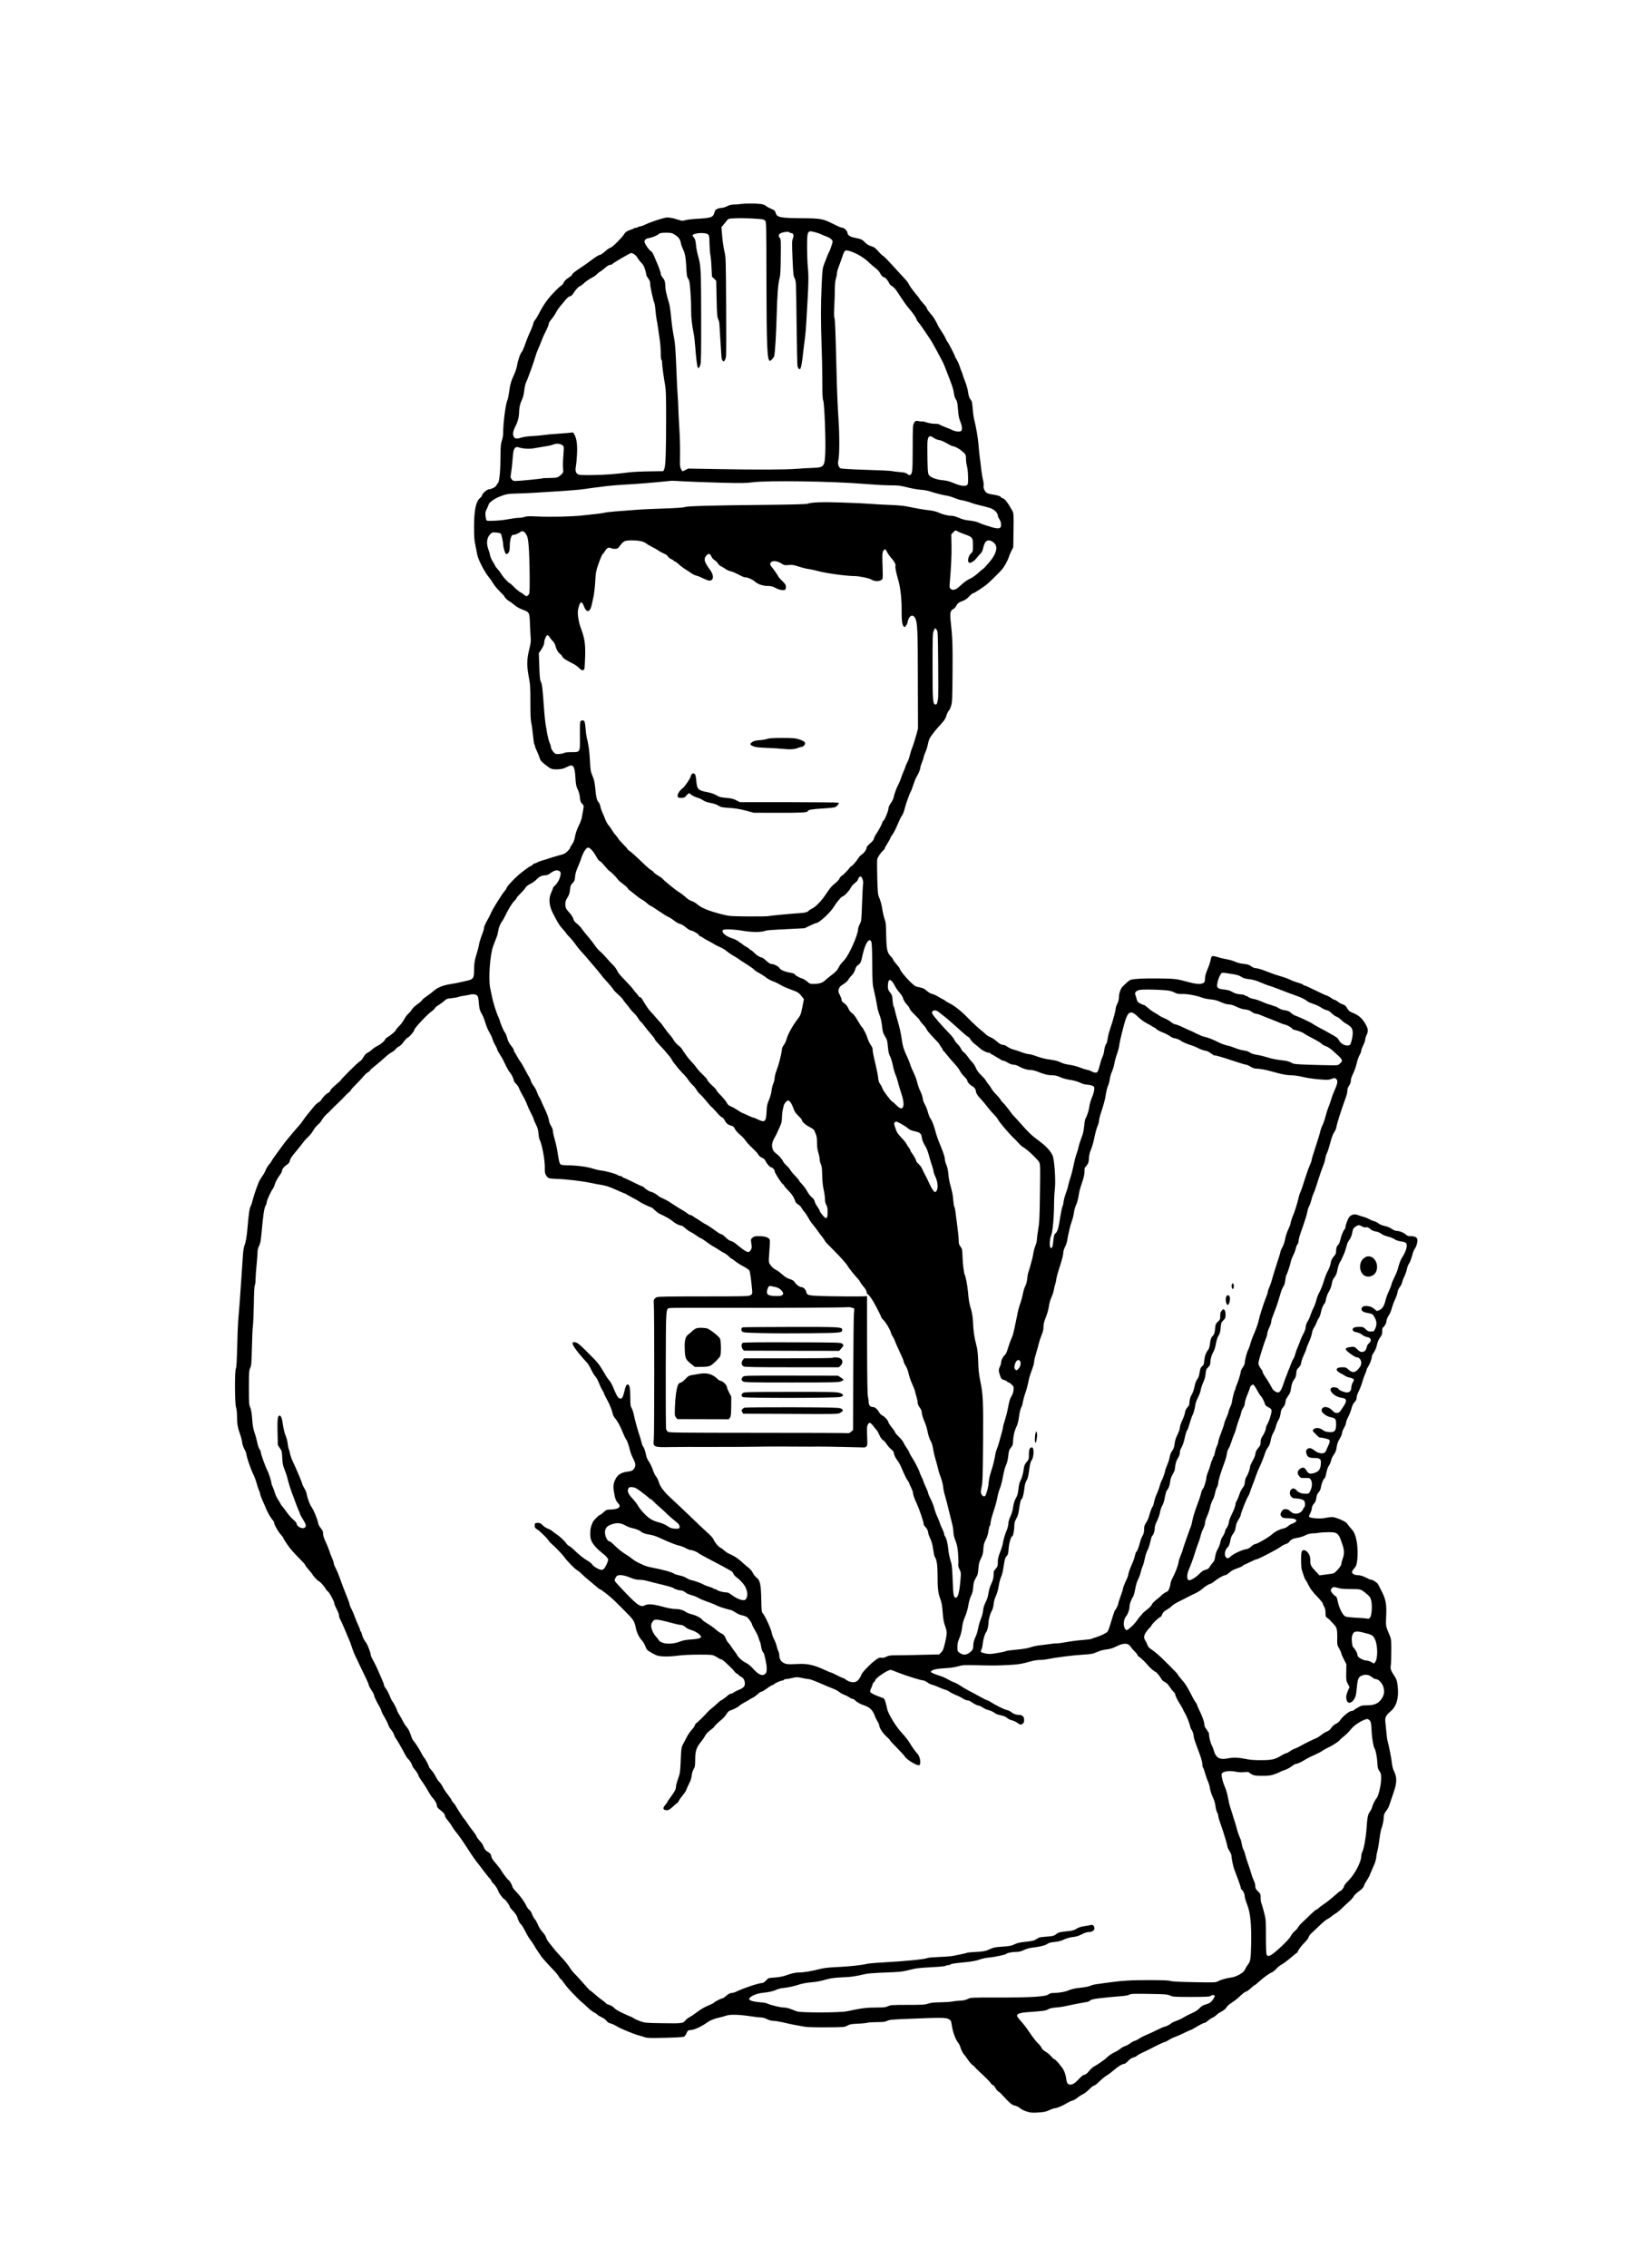 <?xml version="1.0" standalone="no"?>
<!DOCTYPE svg PUBLIC "-//W3C//DTD SVG 20010904//EN"
 "http://www.w3.org/TR/2001/REC-SVG-20010904/DTD/svg10.dtd">
<svg version="1.0" xmlns="http://www.w3.org/2000/svg"
 width="2480pt" height="3425pt" viewBox="0 0 2480 3425"
 preserveAspectRatio="xMidYMid meet">

<g transform="translate(0,3425) scale(0.1,-0.1)"
fill="#000000" stroke="none">
<path d="M11195 31170 c-27 -5 -76 -9 -108 -9 -40 -1 -72 -8 -107 -26 -27 -14
-63 -25 -80 -25 -17 0 -46 -6 -65 -14 -28 -12 -36 -22 -46 -60 -17 -66 -47
-78 -239 -89 -85 -4 -174 -15 -198 -22 -37 -12 -50 -12 -85 -1 -114 38 -179
48 -226 36 -85 -20 -236 -72 -294 -101 -32 -16 -69 -29 -82 -29 -13 0 -27 -4
-30 -10 -3 -5 -16 -10 -29 -10 -12 0 -26 -4 -32 -9 -5 -5 -27 -14 -49 -21 -54
-17 -83 -38 -100 -69 -23 -43 -182 -201 -203 -201 -11 0 -47 -25 -81 -55 -34
-30 -70 -55 -79 -55 -19 0 -77 -37 -152 -95 -25 -19 -72 -53 -105 -75 -128
-84 -165 -114 -165 -132 0 -4 -18 -19 -39 -33 -48 -29 -80 -62 -92 -92 -4 -12
-21 -30 -36 -39 -15 -10 -50 -41 -78 -70 -133 -138 -177 -200 -265 -369 -17
-33 -40 -69 -51 -80 -10 -12 -22 -36 -25 -55 -4 -19 -26 -77 -50 -128 -24 -51
-57 -134 -74 -185 -17 -51 -39 -101 -49 -112 -24 -26 -59 -128 -72 -207 -6
-35 -23 -90 -39 -123 -46 -96 -68 -169 -80 -273 -7 -53 -18 -108 -25 -123 -27
-51 -65 -341 -65 -490 0 -40 -8 -89 -20 -124 -16 -48 -20 -85 -20 -209 -1
-237 -16 -405 -38 -430 -11 -12 -22 -29 -25 -38 -8 -22 -78 -58 -113 -58 -28
0 -104 -68 -104 -94 0 -7 -15 -26 -34 -42 -60 -54 -86 -185 -86 -438 0 -143 4
-201 21 -276 11 -52 23 -115 28 -140 13 -71 113 -266 172 -334 19 -22 49 -66
67 -96 17 -30 63 -86 102 -124 38 -38 70 -72 70 -76 0 -14 46 -58 75 -73 17
-8 51 -33 76 -56 27 -23 75 -51 115 -66 112 -42 112 -42 118 -214 3 -80 8
-176 11 -212 5 -52 1 -87 -19 -166 -40 -159 -42 -252 -11 -418 24 -128 26
-162 26 -398 0 -183 4 -272 14 -310 7 -28 18 -110 25 -182 7 -71 16 -134 21
-139 5 -6 9 -17 9 -25 0 -8 13 -42 29 -75 16 -34 35 -81 42 -104 12 -41 26
-57 111 -122 54 -42 78 -50 143 -50 67 0 109 10 168 41 83 45 108 10 118 -166
6 -102 11 -128 33 -174 15 -29 29 -77 32 -105 8 -78 11 -89 38 -118 28 -29 28
-13 -4 -193 -5 -32 -23 -84 -39 -115 -36 -69 -60 -140 -71 -208 -6 -33 -21
-69 -40 -95 -16 -22 -30 -47 -30 -54 0 -7 -18 -30 -40 -51 -32 -32 -53 -43
-112 -57 -40 -10 -104 -29 -143 -42 -38 -13 -95 -31 -125 -39 -30 -9 -65 -22
-77 -30 -12 -8 -29 -14 -36 -14 -8 0 -22 -9 -32 -20 -10 -11 -23 -20 -28 -20
-6 0 -26 -12 -46 -27 -20 -16 -50 -37 -66 -49 -78 -53 -234 -209 -252 -252 -7
-18 -22 -41 -32 -51 -31 -31 -176 -263 -200 -319 -12 -30 -32 -70 -44 -90 -46
-80 -67 -126 -67 -149 0 -13 -15 -63 -34 -111 -19 -48 -37 -109 -41 -137 -4
-27 -18 -81 -30 -120 -35 -107 -45 -167 -45 -270 0 -120 -13 -137 -115 -159
-38 -8 -89 -20 -112 -25 -23 -6 -83 -17 -135 -25 -95 -15 -181 -47 -231 -88
-16 -13 -43 -35 -60 -49 -18 -14 -53 -40 -79 -58 -26 -17 -52 -40 -58 -51 -5
-10 -37 -38 -71 -61 -33 -24 -67 -56 -75 -71 -8 -16 -32 -45 -53 -64 -22 -19
-51 -59 -66 -88 -15 -30 -49 -76 -76 -102 -27 -27 -49 -53 -49 -60 0 -13 -80
-82 -127 -109 -18 -11 -33 -23 -33 -27 0 -20 -67 -80 -113 -101 -29 -14 -69
-40 -89 -60 -21 -19 -50 -40 -65 -46 -16 -6 -37 -26 -48 -43 -11 -17 -27 -42
-35 -54 -7 -12 -27 -30 -42 -39 -32 -19 -273 -259 -281 -279 -3 -8 -37 -39
-75 -69 -38 -31 -75 -69 -82 -86 -6 -17 -22 -33 -33 -37 -25 -8 -78 -60 -102
-102 -10 -16 -32 -36 -49 -45 -17 -8 -49 -38 -71 -66 -22 -29 -59 -75 -83
-102 -23 -28 -54 -69 -69 -92 -14 -23 -46 -65 -72 -93 -49 -55 -101 -116 -148
-174 -15 -19 -34 -41 -41 -49 -8 -8 -39 -50 -70 -93 -32 -43 -76 -105 -99
-136 -23 -31 -47 -66 -52 -78 -5 -11 -15 -27 -23 -35 -27 -28 -59 -79 -70
-111 -6 -18 -27 -55 -47 -83 -20 -27 -44 -68 -53 -90 -32 -75 -80 -220 -93
-275 -7 -31 -20 -71 -30 -90 -18 -36 -27 -95 -45 -303 -12 -147 -28 -242 -48
-287 -9 -20 -19 -83 -23 -145 -4 -60 -15 -220 -24 -355 -9 -135 -21 -303 -26
-375 -6 -71 -15 -184 -21 -250 -5 -66 -13 -253 -16 -415 -5 -207 -11 -302 -19
-317 -20 -33 -18 -534 2 -588 9 -25 14 -80 15 -145 0 -108 12 -171 50 -274 12
-33 24 -82 27 -110 3 -29 18 -74 34 -102 16 -28 29 -60 29 -69 0 -37 62 -222
100 -300 22 -44 46 -108 55 -143 8 -34 24 -82 35 -107 11 -24 20 -52 20 -62 0
-9 16 -53 36 -98 20 -44 41 -91 46 -105 29 -74 81 -164 115 -198 7 -7 13 -21
13 -30 0 -28 60 -134 101 -179 22 -24 39 -47 39 -53 0 -6 25 -47 55 -91 51
-75 107 -138 228 -259 26 -26 47 -52 47 -58 0 -6 25 -39 55 -73 30 -34 55 -65
55 -69 0 -12 83 -100 94 -100 14 0 83 -76 101 -110 8 -16 25 -37 39 -47 26
-21 96 -154 96 -183 0 -9 16 -47 35 -83 19 -36 35 -77 35 -92 0 -14 4 -33 9
-43 22 -42 84 -180 96 -212 7 -19 22 -57 35 -85 29 -65 33 -77 60 -160 13 -38
33 -90 46 -115 13 -25 46 -94 74 -155 29 -60 69 -145 91 -189 21 -43 39 -86
39 -96 0 -9 18 -44 40 -76 22 -33 40 -67 40 -77 0 -19 37 -97 84 -177 14 -25
26 -52 26 -60 0 -8 22 -53 50 -99 27 -47 52 -98 56 -115 4 -17 21 -47 39 -67
18 -20 38 -54 45 -75 7 -22 18 -46 25 -54 18 -22 107 -176 139 -240 16 -30 36
-62 45 -70 26 -22 59 -73 66 -102 4 -14 15 -35 26 -47 31 -33 69 -93 69 -108
0 -7 22 -44 49 -81 27 -37 62 -90 77 -118 54 -94 69 -117 98 -148 31 -34 56
-84 56 -115 0 -11 14 -30 31 -43 62 -46 89 -77 89 -100 0 -13 19 -45 44 -73
23 -28 51 -66 61 -85 10 -19 34 -55 54 -79 52 -63 120 -161 196 -279 60 -94
111 -166 153 -217 9 -11 49 -63 88 -116 40 -52 80 -101 88 -108 9 -8 16 -19
16 -25 0 -7 12 -23 26 -37 31 -28 68 -84 79 -118 11 -36 74 -119 94 -126 17
-5 81 -96 81 -116 0 -5 22 -32 50 -61 27 -29 55 -69 61 -88 18 -59 37 -95 60
-116 12 -10 39 -55 61 -99 21 -44 51 -95 66 -115 28 -36 82 -118 82 -124 0 -2
18 -30 40 -62 23 -33 48 -70 57 -84 17 -25 115 -134 203 -225 26 -27 55 -65
64 -83 9 -17 21 -32 25 -32 5 0 28 -28 52 -63 36 -53 81 -103 211 -235 14 -15
43 -40 63 -57 20 -16 59 -53 88 -80 29 -28 69 -58 88 -68 20 -9 42 -24 50 -33
7 -9 37 -27 65 -40 29 -13 62 -37 74 -54 12 -16 33 -33 48 -36 31 -7 86 -31
122 -55 39 -26 259 -116 315 -129 28 -7 69 -19 93 -28 37 -13 83 -14 307 -9
167 4 272 10 285 17 12 6 29 28 37 48 18 43 28 52 63 52 53 1 157 48 250 114
50 35 107 58 190 76 30 7 75 19 100 28 58 20 184 17 354 -8 71 -11 148 -20
171 -20 26 0 60 -10 89 -25 28 -15 64 -25 89 -25 38 -1 125 -16 217 -39 33 -9
128 -27 265 -51 35 -7 173 -10 330 -9 266 2 271 2 313 26 36 20 60 25 156 29
62 2 128 9 147 14 18 6 85 10 148 10 92 0 120 4 150 19 32 17 76 21 361 32
458 19 528 18 571 -7 32 -19 35 -25 45 -94 14 -98 55 -210 93 -257 16 -21 34
-57 39 -80 8 -35 42 -96 62 -113 4 -3 25 -33 49 -68 23 -34 54 -70 69 -79 15
-10 31 -24 36 -33 5 -8 35 -37 65 -65 73 -66 171 -164 171 -172 0 -8 41 -43
50 -43 4 0 15 -16 24 -35 10 -19 29 -43 44 -52 15 -9 33 -23 39 -32 7 -8 47
-50 88 -93 54 -56 85 -80 108 -85 39 -7 74 -25 106 -52 13 -12 54 -30 90 -42
57 -18 81 -19 173 -14 89 6 118 12 169 36 33 16 72 29 85 29 28 0 122 40 184
80 25 15 60 31 78 35 17 4 51 23 75 42 23 20 61 44 84 55 23 10 65 43 94 73
29 30 61 55 71 55 11 0 49 29 84 64 36 36 86 77 112 92 26 15 76 53 112 84 64
55 123 90 153 90 9 0 34 20 57 44 27 28 53 46 74 50 19 4 44 16 57 27 13 11
49 32 79 46 30 13 78 36 105 50 129 67 226 113 238 113 7 0 35 14 63 32 27 17
67 37 89 43 22 7 82 33 134 59 51 25 97 46 102 46 4 0 32 14 61 31 86 52 140
79 154 79 8 0 31 15 51 33 21 18 52 39 70 46 17 7 42 24 54 37 13 14 49 39 80
55 36 19 63 42 74 62 10 19 44 49 81 72 36 22 94 68 129 103 36 34 73 62 83
62 9 0 42 22 72 50 30 27 58 50 62 50 5 0 25 16 46 35 72 67 165 137 204 152
21 8 56 36 78 61 23 25 57 53 78 62 20 9 80 54 132 98 52 45 98 82 103 82 4 0
7 5 7 11 0 18 58 96 110 147 27 26 52 60 55 75 4 15 23 42 43 60 20 17 75 70
123 116 48 46 100 90 116 96 16 7 45 26 64 42 19 17 48 37 65 46 17 9 55 40
85 70 30 30 81 77 114 106 32 29 64 64 71 80 6 15 41 50 78 76 46 34 69 58 75
79 4 17 24 55 44 85 20 29 46 79 57 110 12 31 36 85 52 121 17 36 32 89 35
120 2 30 11 75 18 100 8 25 21 104 30 175 9 72 23 144 30 160 17 40 35 128 35
173 1 39 9 56 50 110 13 18 30 52 36 75 7 23 33 101 58 172 58 165 59 238 5
348 -11 23 -22 69 -25 102 -6 63 -47 275 -65 335 -6 19 -15 80 -19 135 -5 55
-12 125 -16 156 -8 71 7 101 80 163 89 76 125 200 107 370 -9 85 -15 107 -42
150 -68 107 -71 116 -62 181 4 33 7 134 7 225 -1 163 -1 166 -33 240 -50 115
-52 126 -45 260 9 188 -3 260 -68 388 -29 59 -57 112 -63 117 -22 23 -74 55
-89 55 -9 0 -24 4 -34 9 -89 46 -133 61 -172 61 -50 0 -90 22 -90 48 0 9 14
32 30 50 16 19 31 41 34 50 31 103 27 316 -9 432 -17 56 -33 86 -65 120 -23
25 -49 57 -58 72 -16 28 -84 65 -170 93 -53 18 -72 17 -187 -4 -62 -11 -200 0
-217 17 -10 10 -9 20 10 52 12 22 24 58 26 81 3 28 13 51 32 70 20 21 29 44
35 85 6 41 15 64 35 85 17 18 30 45 35 76 9 61 37 125 61 143 4 4 14 38 21 78
8 42 24 87 40 109 14 21 29 55 32 76 4 21 18 53 31 72 39 57 45 75 54 137 6
41 20 79 44 118 20 32 36 71 36 87 0 15 14 51 30 78 16 28 30 62 30 77 0 14
15 55 34 90 18 35 40 92 49 127 11 44 26 75 47 96 22 23 30 40 30 67 0 21 13
60 31 94 17 33 41 95 54 139 12 44 32 100 44 125 11 25 21 52 21 60 0 9 12 32
26 53 25 38 54 116 54 150 0 10 14 39 32 64 19 28 36 72 45 111 9 43 25 80 47
111 29 39 34 54 33 94 -1 26 3 51 8 55 27 18 55 68 55 96 0 18 13 52 28 77 30
47 42 76 62 149 7 25 26 73 42 108 17 34 33 82 36 105 3 25 17 57 33 77 16 19
32 51 35 70 4 19 19 60 34 90 15 30 33 81 39 112 7 31 20 67 30 80 17 22 33
64 62 167 7 24 21 53 30 66 24 29 43 108 35 140 -8 31 -40 45 -101 45 -35 0
-52 6 -77 29 -34 29 -92 51 -139 51 -14 0 -45 14 -68 30 -25 19 -66 36 -106
44 -39 8 -76 23 -94 39 -17 14 -45 28 -63 32 -18 4 -51 17 -73 30 -22 13 -65
30 -95 38 -30 9 -69 21 -86 28 -46 18 -99 4 -127 -34 -23 -31 -57 -127 -57
-160 0 -8 -3 -17 -8 -19 -15 -7 -53 -95 -67 -158 -8 -36 -21 -69 -28 -75 -24
-18 -37 -52 -37 -98 0 -37 -6 -52 -35 -83 -19 -22 -37 -55 -41 -74 -10 -60
-25 -103 -55 -157 -16 -29 -37 -83 -48 -120 -20 -74 -52 -154 -87 -218 -12
-22 -27 -65 -34 -95 -7 -30 -25 -80 -40 -110 -16 -30 -36 -80 -46 -110 -9 -30
-25 -66 -34 -80 -26 -40 -40 -79 -40 -110 0 -15 -15 -57 -33 -92 -19 -35 -40
-81 -47 -103 -7 -22 -24 -65 -37 -95 -14 -30 -32 -80 -40 -110 -7 -30 -20 -61
-27 -70 -8 -8 -24 -44 -37 -80 -13 -36 -29 -76 -36 -90 -7 -14 -13 -29 -13
-34 0 -5 -9 -27 -19 -50 -11 -23 -31 -79 -46 -126 -26 -84 -55 -130 -82 -130
-27 0 -72 30 -86 57 -33 63 -74 131 -109 182 -21 30 -38 62 -38 72 0 10 -6 24
-14 32 -8 7 -23 30 -34 51 -16 30 -18 44 -10 79 15 67 88 298 109 344 10 24
19 55 19 70 0 16 14 57 30 91 17 35 30 74 30 87 0 13 4 34 9 47 5 13 19 50 31
83 12 33 26 69 30 80 14 34 50 146 70 218 10 38 29 85 43 105 16 25 26 59 30
101 4 35 11 69 16 75 12 15 58 153 67 201 4 22 20 64 35 93 15 29 33 76 40
105 6 28 18 58 26 65 7 7 13 21 14 30 2 48 14 91 74 257 29 83 56 173 60 200
4 28 15 65 26 83 10 18 26 60 34 95 9 34 22 76 30 92 23 51 42 105 85 245 24
74 53 158 65 185 13 28 26 72 30 100 4 27 13 62 21 77 15 28 34 85 53 158 25
95 43 142 66 176 14 20 27 52 30 73 9 58 70 248 144 453 12 32 21 75 21 95 0
25 9 52 27 78 18 26 26 52 26 75 -1 22 12 61 34 105 19 39 43 108 54 154 10
46 30 103 44 127 14 23 25 53 25 66 0 13 14 50 30 83 17 33 30 71 30 85 0 15
9 45 20 68 30 61 26 96 -22 176 -47 80 -101 126 -186 159 -37 14 -60 30 -73
51 -34 57 -43 66 -79 77 -19 6 -52 24 -72 40 -20 16 -43 29 -51 29 -8 0 -32
13 -55 30 -22 16 -53 32 -68 36 -15 4 -88 37 -163 75 -75 37 -148 71 -163 74
-16 4 -28 11 -28 15 0 4 -35 17 -77 30 -43 12 -98 33 -123 46 -25 13 -85 35
-135 49 -49 15 -99 30 -110 35 -11 4 -47 17 -80 30 -33 12 -69 25 -80 30 -33
13 -101 30 -122 30 -10 0 -37 13 -59 29 -31 22 -53 29 -110 34 -45 4 -91 15
-129 33 -33 14 -89 31 -125 36 -36 6 -97 20 -136 33 -44 13 -78 19 -87 14 -8
-5 -18 -30 -22 -56 -4 -27 -24 -89 -46 -140 -28 -66 -39 -106 -39 -142 0 -40
-4 -53 -22 -65 -33 -23 -112 -20 -219 10 -191 52 -211 54 -467 57 -217 2 -333
-3 -409 -19 -11 -2 -38 -20 -60 -40 -21 -19 -49 -46 -63 -59 -33 -31 -60 -107
-60 -168 0 -31 -9 -65 -25 -97 -14 -27 -25 -62 -25 -77 0 -15 -10 -59 -21 -98
-11 -38 -24 -83 -28 -100 -5 -16 -20 -64 -34 -105 -15 -41 -31 -106 -36 -144
-6 -38 -14 -72 -19 -75 -13 -10 -30 -62 -35 -111 -2 -25 -13 -65 -25 -90 -11
-25 -25 -65 -31 -90 -20 -78 -34 -125 -44 -137 -14 -19 -51 -16 -89 6 -18 10
-51 22 -73 25 -22 4 -72 20 -110 36 -40 16 -107 33 -153 39 -52 7 -100 20
-134 37 -37 19 -84 31 -157 41 -66 8 -137 26 -197 48 -51 19 -108 35 -126 35
-19 0 -69 14 -112 30 -43 17 -98 35 -122 40 -25 6 -63 24 -86 40 -22 17 -52
30 -65 30 -30 0 -58 16 -108 61 -22 19 -60 44 -85 54 -25 10 -57 30 -71 44
-14 14 -45 42 -70 61 -24 19 -60 51 -80 70 -19 19 -44 42 -55 51 -10 9 -37 36
-60 60 -86 93 -204 188 -279 225 -31 14 -58 31 -61 35 -3 5 -20 16 -37 24 -18
8 -54 29 -80 45 -27 17 -66 34 -88 39 -23 5 -57 25 -82 48 -34 31 -55 41 -109
52 -63 12 -71 17 -146 89 -73 72 -152 172 -152 194 0 5 -22 35 -50 66 -27 31
-50 62 -50 69 0 8 -16 29 -35 48 -55 56 -67 111 -70 325 -3 158 -6 193 -24
240 -11 30 -27 98 -35 150 -7 52 -26 124 -41 160 -27 63 -28 73 -35 314 -4
138 -4 264 0 282 8 32 60 108 93 132 9 7 17 18 17 24 0 6 20 43 45 82 25 40
45 78 45 84 0 6 10 23 23 39 23 29 50 80 87 168 31 73 42 96 66 132 12 17 29
62 38 100 19 76 73 227 92 258 7 11 25 58 39 103 15 46 35 98 46 115 32 53 59
117 59 140 0 12 11 49 25 82 13 33 25 68 25 77 0 10 11 41 24 70 14 29 32 86
40 125 8 40 22 86 33 102 33 53 99 135 166 206 46 50 69 84 77 115 11 39 35
88 51 100 3 3 14 30 24 60 17 49 19 102 22 505 3 427 -1 532 -29 782 -12 116
-4 154 41 176 14 6 34 27 43 46 19 38 42 56 97 75 42 16 68 34 114 84 17 17
35 32 42 32 19 0 167 97 224 147 50 44 186 178 215 213 33 39 86 133 99 177 8
26 27 73 43 103 l28 55 4 257 c3 246 2 258 -18 295 -66 119 -113 181 -145 189
-14 3 -25 9 -25 13 0 15 -56 33 -122 42 -37 5 -79 16 -92 24 -34 22 -57 76
-50 113 4 17 -1 55 -9 84 -8 29 -20 103 -27 163 -6 61 -15 135 -20 165 -5 30
-14 118 -20 195 -10 121 -35 267 -71 410 -5 22 -13 88 -18 147 -7 92 -11 110
-33 136 -18 22 -27 50 -36 109 -6 44 -27 119 -47 167 -19 49 -35 93 -35 98 0
6 -6 24 -14 41 -8 18 -22 57 -32 87 -9 30 -30 76 -46 101 -15 25 -28 50 -28
56 0 12 -101 207 -111 213 -5 3 -15 23 -24 44 -9 21 -28 57 -43 79 -48 72 -72
112 -78 127 -5 15 -16 36 -53 100 -11 19 -41 58 -66 85 -24 28 -45 58 -45 67
0 9 -25 44 -55 76 -30 33 -55 63 -55 67 0 4 -14 24 -31 44 -68 81 -121 152
-133 182 -7 17 -39 58 -72 92 -32 34 -113 122 -178 194 -66 73 -127 135 -136
138 -9 3 -42 33 -72 68 -46 52 -65 66 -111 80 -38 12 -68 30 -93 57 -41 44
-61 52 -154 70 -70 13 -110 40 -110 75 0 25 -49 75 -73 75 -18 0 -62 18 -157
66 -141 70 -179 77 -445 79 -344 2 -390 12 -410 81 -9 33 -17 41 -62 59 -28
11 -66 31 -83 45 -23 18 -50 27 -94 31 -83 9 -220 8 -281 -1z m262 -226 c64
-5 86 -11 100 -26 17 -19 18 -72 19 -907 2 -1003 11 -1211 54 -1211 15 0 60
53 64 75 13 67 29 332 36 600 9 328 22 498 46 580 10 37 15 121 16 316 3 247
2 268 -15 287 -25 27 -18 54 18 71 39 19 120 27 129 12 4 -6 16 -11 26 -11 33
0 44 -36 25 -82 -14 -36 -15 -68 -5 -302 10 -236 13 -265 33 -301 21 -39 21
-51 28 -670 4 -346 10 -642 14 -657 4 -15 13 -32 20 -38 30 -25 41 23 75 325
6 55 15 127 20 160 5 33 14 139 19 235 35 588 37 665 21 830 -5 52 -10 178
-10 280 -1 192 5 234 39 245 22 7 124 -20 181 -47 25 -12 65 -28 89 -37 24 -9
52 -28 63 -41 18 -25 18 -27 -3 -90 -11 -36 -27 -76 -34 -90 -15 -27 -26 -53
-73 -175 -29 -77 -31 -89 -42 -325 -14 -298 -14 -556 -1 -925 6 -154 11 -395
11 -536 0 -192 3 -265 14 -290 18 -45 40 -617 30 -799 -10 -200 -20 -211 -194
-217 -63 -2 -167 -8 -230 -13 -151 -14 -604 -16 -1180 -5 l-465 8 -44 -22
c-23 -12 -44 -21 -45 -19 -39 61 -38 55 -35 252 2 105 -3 279 -10 386 -7 107
-14 247 -16 310 -1 63 -5 144 -9 180 -4 36 -13 227 -21 425 -11 278 -19 383
-34 460 -21 102 -35 204 -51 375 -5 52 -16 120 -25 150 -47 163 -55 200 -56
255 -2 71 -11 98 -44 137 -14 16 -25 40 -25 52 0 21 -33 113 -64 181 -8 17
-25 57 -38 89 -15 39 -32 65 -49 75 -26 15 -76 84 -92 129 -12 32 14 59 66 67
50 8 124 39 150 63 15 13 38 17 106 17 80 0 90 -2 136 -32 56 -35 79 -69 89
-127 4 -22 18 -61 31 -88 32 -66 43 -128 51 -283 5 -111 9 -135 28 -165 20
-30 24 -59 35 -210 7 -96 11 -220 10 -275 -2 -91 13 -223 41 -360 6 -27 15
-113 21 -190 10 -139 26 -276 36 -302 9 -24 27 -8 41 38 11 35 13 179 12 724
-1 670 -5 761 -36 880 -29 108 -34 132 -43 213 -6 59 -14 86 -30 103 -11 13
-21 26 -21 31 0 38 188 54 231 19 22 -17 23 -26 25 -142 2 -68 7 -145 13 -170
6 -26 14 -110 17 -187 l7 -140 32 -31 32 -30 6 -273 c5 -229 9 -278 23 -307 9
-18 18 -50 19 -70 6 -84 25 -392 29 -465 3 -54 9 -84 20 -94 14 -15 17 -14 30
3 8 11 18 38 21 60 4 22 5 369 2 770 -4 704 -5 733 -25 815 -12 47 -27 149
-34 226 l-12 142 30 36 c16 19 39 49 52 65 22 29 26 30 120 34 104 4 227 1
359 -9z m1383 -488 c91 -28 204 -94 271 -158 37 -35 89 -80 117 -101 28 -22
56 -53 63 -70 14 -34 46 -66 66 -67 15 0 57 -50 72 -87 7 -17 26 -37 44 -45
18 -9 48 -39 68 -69 119 -181 147 -220 193 -274 57 -66 100 -129 110 -161 3
-11 15 -30 27 -42 22 -24 84 -113 189 -272 9 -14 36 -61 60 -105 24 -44 57
-105 73 -135 50 -92 64 -122 97 -210 18 -47 50 -130 71 -184 22 -56 42 -126
46 -160 3 -34 14 -72 23 -86 27 -40 31 -59 40 -175 6 -82 15 -126 34 -172 29
-70 33 -124 11 -143 -19 -15 -94 -7 -133 15 -15 8 -63 28 -107 45 -44 17 -84
35 -90 41 -5 5 -36 9 -70 9 -33 0 -86 9 -119 20 -32 11 -62 17 -67 15 -4 -3
-25 -2 -46 3 -49 11 -60 7 -81 -31 -15 -29 -17 -70 -17 -377 -1 -357 -4 -390
-43 -405 -8 -3 -25 4 -38 16 -19 18 -42 23 -121 30 -54 5 -107 12 -118 15 -11
4 -184 12 -385 18 -249 8 -372 16 -387 24 -29 16 -44 70 -31 119 18 73 19 384
2 625 -9 128 -21 391 -26 583 -20 783 -24 911 -35 941 -7 20 -8 78 -2 180 4
82 8 199 8 260 1 72 6 127 16 154 8 23 15 58 15 77 0 19 11 62 25 96 13 35 38
102 54 151 38 113 42 116 121 92z m-3262 -46 c18 -11 41 -35 50 -52 9 -18 30
-45 45 -62 16 -16 35 -39 43 -51 16 -25 44 -111 44 -140 0 -11 14 -38 30 -59
23 -31 30 -50 30 -85 0 -42 50 -267 65 -291 3 -5 10 -53 15 -107 4 -54 13
-120 19 -148 10 -45 26 -152 51 -335 5 -36 9 -109 10 -162 0 -53 4 -100 10
-103 6 -3 10 -23 10 -44 0 -43 23 -212 46 -340 12 -69 15 -166 15 -491 0 -519
-8 -724 -27 -771 l-15 -35 -207 -3 c-114 -1 -258 -8 -320 -16 -199 -26 -342
-36 -542 -40 -163 -2 -199 0 -222 13 -34 20 -42 56 -29 124 5 29 13 109 16
178 7 138 -4 229 -37 293 -18 36 -22 39 -51 33 -18 -3 -104 -10 -192 -16 -88
-5 -188 -15 -223 -20 -35 -6 -113 -13 -172 -16 -67 -3 -132 -12 -169 -24 -71
-22 -99 -17 -115 22 -15 34 -4 88 31 153 32 61 53 142 53 204 1 73 14 134 44
196 16 32 28 81 34 136 5 47 17 101 26 120 24 45 125 326 147 409 7 25 25 72
40 105 15 33 37 87 49 120 12 33 34 85 50 115 36 68 60 128 60 147 0 8 19 38
43 66 24 29 54 74 67 101 14 27 43 70 65 95 22 25 57 67 78 93 22 28 48 49 65
53 17 3 36 18 47 37 32 55 91 118 109 118 6 0 33 21 60 46 26 24 75 58 107 75
33 16 70 41 82 55 12 14 34 32 49 40 15 8 50 35 78 59 30 27 60 45 75 45 13 0
26 4 29 9 10 16 272 170 291 170 6 1 25 -8 43 -19z m4525 -2774 c18 -13 51
-27 75 -31 40 -6 71 -20 165 -74 21 -11 44 -21 53 -21 20 0 88 -35 121 -63 71
-58 73 -63 73 -129 0 -35 7 -84 15 -111 8 -27 15 -96 16 -159 2 -99 0 -113
-17 -125 -29 -22 -106 -10 -203 32 -61 26 -105 37 -160 42 -96 7 -191 44 -213
81 -16 27 -20 108 -22 422 -1 160 23 192 97 136z m-5624 -101 c16 -8 31 -22
35 -30 3 -9 1 -71 -5 -138 -6 -67 -9 -152 -5 -188 6 -64 5 -66 -27 -96 -49
-47 -65 -51 -176 -52 -56 0 -106 -3 -111 -6 -10 -6 -330 -38 -394 -39 -41 -1
-52 3 -68 25 -19 25 -19 32 -9 95 7 38 16 121 21 184 11 145 17 175 41 196 18
16 24 16 62 5 61 -19 155 -24 218 -12 30 6 101 18 158 27 57 8 118 21 135 29
41 18 91 18 125 0z m1849 -555 c92 -5 337 -14 545 -20 322 -8 395 -7 495 6
228 30 1221 15 1692 -25 135 -11 308 -21 386 -21 124 0 154 -4 260 -31 65 -17
155 -33 199 -36 44 -2 105 -13 135 -23 88 -29 201 -58 255 -65 28 -4 82 -20
120 -36 39 -16 90 -32 115 -35 25 -3 74 -16 110 -28 67 -25 103 -35 230 -65
41 -10 92 -26 113 -36 45 -21 87 -69 87 -98 0 -12 11 -39 25 -59 27 -40 34
-105 13 -126 -16 -16 -59 -15 -119 3 -27 8 -73 22 -101 31 -29 8 -76 26 -104
39 -33 16 -83 27 -140 33 -63 6 -110 18 -161 41 -39 17 -87 31 -106 31 -58 0
-134 18 -195 46 -34 16 -87 30 -132 35 -94 10 -219 32 -335 57 -61 13 -150 22
-275 26 -102 4 -232 11 -290 16 -58 5 -249 15 -424 20 -314 11 -469 5 -536
-20 -14 -5 -290 -12 -615 -15 -800 -7 -1192 -18 -1231 -33 -19 -8 -132 -16
-315 -22 -156 -6 -315 -12 -354 -15 -325 -23 -505 -38 -535 -47 -19 -5 -71
-13 -115 -18 -44 -5 -147 -16 -230 -25 -166 -18 -474 -25 -690 -15 -106 5
-149 4 -179 -6 -21 -8 -57 -14 -79 -14 -37 0 -108 -10 -222 -30 -78 -14 -259
-22 -273 -12 -8 5 -16 36 -19 69 -5 50 -2 66 21 111 14 28 26 56 26 62 0 23
80 84 150 113 103 43 146 52 270 53 69 1 202 7 295 13 419 26 497 31 605 41
63 5 142 15 175 21 33 5 94 14 135 18 41 5 111 14 155 20 44 6 168 16 275 22
173 9 405 28 615 49 39 4 78 8 88 9 11 0 94 -3 185 -9z m4135 -755 c12 -8 60
-28 106 -44 121 -43 126 -50 126 -167 0 -91 -1 -97 -26 -118 -49 -42 -65 -146
-23 -146 29 0 72 30 105 72 18 24 45 55 60 69 20 19 31 45 40 88 21 98 63 130
127 97 106 -55 91 -169 -43 -326 -43 -49 -80 -90 -84 -90 -4 0 -38 -28 -75
-62 -38 -35 -90 -72 -115 -83 -51 -22 -101 -58 -169 -122 -54 -51 -103 -65
-133 -37 -18 16 -20 27 -15 79 22 259 30 434 27 577 l-3 168 30 30 c35 35 35
35 65 15z m-6540 -15 c14 -11 33 -42 42 -69 21 -63 34 -302 35 -617 0 -238 0
-241 -23 -262 -22 -21 -24 -21 -47 -5 -14 9 -27 20 -30 24 -3 3 -21 14 -40 24
-19 10 -61 44 -93 76 -31 33 -61 59 -66 59 -15 0 -99 90 -124 133 -14 23 -41
60 -61 82 -20 21 -36 42 -36 47 0 4 -15 32 -34 61 -19 30 -38 71 -42 93 -3 21
-16 64 -27 94 -30 82 -27 155 8 208 16 23 40 45 53 49 28 7 113 -4 125 -16 12
-12 36 -126 37 -169 0 -36 28 -129 40 -137 15 -9 37 6 49 31 6 14 11 58 11 99
0 76 22 154 44 156 37 3 56 9 96 32 54 32 51 32 83 7z m1735 -130 c43 -6 75
-17 99 -36 19 -15 63 -40 97 -57 33 -17 75 -40 91 -53 17 -12 53 -32 82 -44
30 -13 55 -30 59 -42 3 -10 26 -29 50 -41 24 -11 44 -25 44 -29 0 -4 6 -8 13
-8 7 0 34 -19 59 -42 25 -24 67 -56 94 -73 27 -16 54 -33 59 -37 37 -30 88
-57 116 -63 19 -4 64 -22 102 -41 74 -37 107 -42 131 -18 30 30 11 99 -46 170
-13 16 -34 50 -47 75 -28 53 -24 87 14 125 30 30 51 23 70 -22 8 -19 29 -43
47 -54 18 -10 42 -33 52 -51 10 -17 32 -37 50 -44 17 -8 46 -25 65 -39 19 -14
51 -29 70 -32 20 -4 68 -22 106 -42 39 -19 78 -39 87 -43 10 -5 26 -9 37 -9
36 0 103 -30 142 -63 48 -42 123 -67 199 -67 46 0 70 -7 116 -31 56 -30 117
-40 143 -25 6 4 11 23 11 42 0 30 -9 44 -55 89 -30 30 -55 57 -55 60 0 8 -80
126 -102 149 -75 81 35 125 141 57 44 -28 52 -30 112 -25 55 6 78 2 156 -24
50 -17 118 -33 150 -37 32 -4 96 -18 143 -31 110 -31 423 -74 542 -74 74 0
226 -32 261 -54 54 -35 146 -28 166 13 4 9 5 77 2 151 -8 214 -7 245 13 274
20 32 30 28 57 -27 12 -23 39 -61 59 -83 47 -51 73 -101 65 -122 -7 -18 8 -96
41 -209 35 -122 54 -296 52 -473 -1 -166 11 -232 45 -238 10 -2 17 3 17 12 0
9 4 16 10 16 5 0 12 17 16 38 19 103 80 138 117 65 34 -66 39 -178 40 -928 l2
-740 -23 -85 c-27 -98 -60 -198 -71 -220 -4 -8 -16 -47 -26 -85 -9 -39 -23
-81 -30 -95 -19 -35 -45 -97 -45 -105 0 -3 -11 -30 -24 -59 -13 -29 -30 -73
-37 -97 -7 -24 -25 -66 -39 -94 -30 -55 -64 -150 -75 -205 -4 -19 -23 -56 -41
-81 -19 -26 -34 -58 -34 -72 0 -43 -65 -197 -82 -197 -5 0 -8 -4 -8 -10 0 -19
-55 -126 -92 -179 -21 -30 -38 -64 -38 -76 0 -14 -20 -39 -55 -70 -30 -26 -55
-53 -55 -61 0 -29 -33 -81 -67 -104 -19 -13 -43 -36 -52 -50 -39 -61 -86 -116
-112 -132 -16 -10 -29 -21 -29 -25 -1 -13 -94 -109 -118 -122 -13 -7 -28 -25
-33 -40 -5 -14 -34 -46 -65 -71 -55 -44 -71 -63 -157 -190 -59 -85 -137 -165
-190 -191 -23 -12 -44 -24 -47 -28 -22 -27 -51 -36 -143 -42 -182 -13 -451
-39 -477 -46 -14 -3 -150 -5 -303 -4 -269 3 -282 4 -390 31 -207 53 -310 95
-382 157 -21 18 -57 39 -80 45 -23 6 -61 31 -90 58 -27 26 -74 61 -104 79 -50
30 -236 182 -243 199 -2 5 -31 25 -66 46 -35 21 -66 45 -69 53 -3 7 -18 20
-33 28 -16 8 -58 43 -94 77 -144 139 -227 213 -246 222 -11 5 -20 13 -20 19 0
5 -31 41 -70 79 -38 39 -70 74 -70 79 0 5 -17 28 -39 52 -21 23 -46 58 -56 77
-10 19 -32 51 -50 71 -18 20 -42 63 -54 95 -12 33 -33 82 -45 109 -13 28 -26
68 -29 89 -4 21 -16 49 -27 61 -27 28 -36 70 -50 212 -8 85 -17 128 -41 184
-29 68 -32 87 -39 234 -8 145 -21 238 -49 350 -5 21 -13 80 -17 130 -3 49 -11
98 -16 108 -13 25 -55 22 -64 -5 -4 -13 -7 -109 -5 -215 3 -249 7 -243 -128
-243 -56 0 -102 -5 -108 -11 -6 -6 -37 -13 -69 -16 -48 -4 -63 -2 -79 13 -30
28 -55 70 -55 94 0 11 -4 28 -9 38 -17 30 -39 115 -51 187 -6 39 -15 96 -21
127 -5 32 -14 113 -19 180 -26 364 -32 413 -50 448 -15 29 -19 70 -25 235 l-7
200 26 38 c41 60 56 94 56 129 1 37 29 99 47 105 7 3 23 -13 37 -34 13 -21 36
-48 49 -60 14 -13 30 -43 36 -68 14 -55 39 -98 74 -125 14 -11 29 -29 32 -40
6 -20 63 -56 155 -101 30 -14 74 -45 96 -68 43 -42 65 -46 80 -13 4 9 9 96 12
192 4 189 -8 270 -63 417 -37 98 -57 224 -44 287 24 119 54 140 84 59 44 -119
98 -108 125 25 5 26 17 79 25 117 9 39 20 138 25 220 7 134 12 161 44 255 37
106 66 170 76 170 4 0 16 18 29 40 24 43 57 58 89 41 23 -12 71 -14 97 -5 8 4
30 27 46 51 17 25 45 51 63 59 36 15 134 18 224 4z m4512 -1853 c3 -270 2
-510 -2 -532 -16 -80 -18 -85 -38 -85 -41 0 -45 53 -45 580 0 453 1 498 18
534 l18 40 22 -22 c22 -23 22 -23 27 -515z m-5238 -2809 c31 -33 50 -62 88
-130 11 -20 28 -39 39 -43 11 -3 45 -37 75 -75 31 -38 66 -75 78 -81 24 -13
90 -80 120 -121 10 -16 48 -48 83 -73 35 -26 67 -55 70 -66 4 -10 10 -19 14
-19 4 0 41 -29 82 -63 41 -35 90 -71 110 -81 19 -9 55 -34 79 -56 24 -22 49
-40 55 -40 6 0 60 -34 120 -76 61 -41 129 -84 153 -94 24 -11 62 -36 85 -55
23 -20 62 -42 86 -48 26 -7 63 -29 91 -54 28 -25 60 -44 83 -48 39 -8 117 -58
117 -75 0 -6 6 -10 14 -10 7 0 24 -9 38 -19 13 -11 53 -34 88 -52 35 -18 79
-43 97 -55 19 -12 55 -30 81 -40 26 -10 70 -36 97 -59 28 -23 70 -52 95 -66
25 -13 61 -35 80 -49 19 -15 76 -52 126 -83 50 -31 99 -66 110 -78 10 -12 35
-30 54 -40 65 -36 108 -64 142 -91 18 -14 62 -37 98 -51 36 -13 81 -35 100
-48 20 -13 69 -37 110 -53 41 -16 98 -37 125 -48 36 -14 60 -33 88 -69 l39
-49 -22 -113 c-25 -123 -28 -130 -83 -202 -65 -85 -138 -217 -154 -280 -8 -33
-28 -77 -44 -97 -16 -20 -29 -49 -29 -65 0 -26 -24 -136 -49 -223 -5 -19 -21
-66 -35 -104 -14 -38 -26 -86 -26 -106 0 -21 -9 -58 -20 -83 -11 -25 -23 -74
-27 -109 -3 -36 -20 -95 -38 -138 -27 -62 -33 -92 -37 -175 -9 -170 -22 -178
-170 -104 -10 5 -23 9 -30 9 -6 0 -44 16 -85 35 -41 19 -76 35 -80 35 -3 0
-35 19 -72 43 -36 24 -83 50 -105 58 -28 10 -44 25 -62 58 -13 24 -53 73 -89
109 -36 36 -65 71 -65 78 0 7 -29 39 -64 70 -36 32 -67 67 -70 78 -5 19 -28
44 -116 130 -14 13 -38 43 -55 66 -16 24 -52 65 -79 93 -26 28 -60 69 -74 91
-14 23 -28 43 -32 46 -4 3 -15 20 -24 37 -9 18 -36 47 -61 65 -24 18 -55 53
-69 78 -14 25 -40 61 -59 80 -18 19 -53 64 -77 99 -23 35 -57 79 -74 96 -17
18 -47 51 -66 75 -19 23 -51 58 -71 78 -30 31 -68 87 -136 200 -7 12 -20 22
-28 22 -8 0 -15 4 -15 8 0 4 -15 25 -34 45 -18 20 -41 48 -50 61 -13 21 -62
74 -200 220 -16 17 -37 49 -47 71 -10 22 -35 56 -56 76 -21 20 -65 67 -98 105
-33 38 -71 78 -84 89 -45 38 -66 62 -106 120 -22 32 -67 89 -100 127 -33 39
-72 87 -86 108 -14 21 -41 51 -60 67 -56 46 -60 52 -71 89 -5 20 -29 57 -52
83 -56 60 -67 81 -68 136 0 35 7 58 32 98 25 40 34 68 39 119 6 58 11 72 39
101 28 28 34 43 37 90 4 54 18 98 55 182 10 22 24 58 31 80 33 107 80 183 112
184 11 1 33 -14 49 -31z m-474 -331 c31 -25 -14 -155 -72 -207 -20 -18 -36
-39 -36 -47 0 -7 -11 -36 -25 -65 -41 -85 -33 -195 24 -307 77 -151 102 -191
156 -249 22 -24 44 -51 49 -60 5 -10 27 -35 50 -57 22 -22 61 -69 86 -105 25
-35 61 -81 80 -101 19 -20 50 -54 68 -75 42 -50 114 -134 177 -208 28 -33 57
-69 65 -80 17 -25 45 -57 115 -134 28 -30 58 -69 69 -86 10 -17 43 -51 72 -76
30 -25 61 -56 68 -70 8 -14 32 -45 53 -70 22 -25 50 -61 63 -80 14 -19 40 -48
58 -64 18 -16 44 -48 58 -73 15 -24 34 -49 43 -56 10 -6 37 -39 61 -72 25 -33
68 -87 97 -119 29 -33 53 -65 53 -72 0 -7 26 -39 58 -72 54 -56 108 -118 165
-187 13 -16 31 -43 40 -60 8 -16 24 -39 34 -50 10 -11 32 -38 48 -60 17 -22
53 -62 81 -90 28 -27 63 -69 78 -93 15 -23 45 -59 67 -79 22 -20 49 -53 59
-74 11 -20 35 -50 54 -66 19 -15 64 -65 100 -110 37 -46 70 -83 74 -83 4 0 36
-34 72 -75 35 -42 73 -78 85 -81 13 -3 30 -23 43 -49 21 -44 51 -66 105 -79
19 -5 34 -19 48 -49 12 -23 45 -61 76 -85 29 -24 64 -60 77 -80 13 -20 43 -56
67 -80 24 -23 61 -59 82 -80 21 -20 45 -49 53 -65 8 -16 31 -34 53 -43 27 -11
43 -25 52 -47 17 -39 67 -97 85 -97 21 0 54 -37 54 -60 0 -23 106 -189 126
-197 8 -3 14 -10 14 -15 0 -6 17 -28 38 -49 88 -90 113 -128 136 -202 3 -9 22
-27 41 -38 20 -12 43 -35 51 -53 9 -17 29 -44 44 -61 15 -16 42 -57 60 -90 17
-33 46 -76 63 -95 18 -20 50 -62 72 -93 22 -32 57 -79 78 -104 20 -26 37 -52
37 -57 0 -5 53 -62 118 -125 120 -120 208 -219 228 -257 13 -24 108 -143 148
-184 13 -14 31 -38 39 -55 9 -16 26 -41 39 -55 35 -38 58 -77 58 -100 0 -11 7
-23 15 -27 17 -6 59 -63 99 -135 51 -92 106 -202 106 -213 0 -6 15 -25 34 -43
36 -34 101 -144 112 -189 4 -16 11 -33 16 -40 13 -17 48 -86 48 -95 0 -4 15
-40 34 -80 75 -161 96 -210 96 -225 0 -9 13 -37 29 -62 17 -26 36 -76 44 -116
8 -39 33 -111 56 -162 23 -50 41 -97 41 -104 0 -8 9 -43 20 -77 11 -35 20 -78
20 -96 0 -20 11 -47 30 -72 16 -21 30 -50 30 -64 1 -35 22 -106 49 -165 13
-27 32 -92 42 -142 11 -55 29 -109 44 -133 16 -25 29 -67 36 -112 6 -40 23
-116 39 -168 15 -52 33 -120 40 -150 6 -30 25 -89 41 -130 16 -41 30 -100 33
-130 2 -30 14 -89 26 -130 23 -77 34 -121 71 -275 12 -49 30 -121 40 -160 10
-38 19 -95 19 -125 1 -37 11 -80 31 -130 23 -59 32 -100 39 -190 5 -63 7 -133
4 -155 -4 -29 1 -53 18 -87 22 -44 23 -54 16 -140 -17 -209 -38 -288 -73 -288
-31 0 -39 45 -46 260 -4 118 -12 231 -18 250 -35 118 -42 154 -50 235 -8 82
-31 166 -53 189 -4 6 -8 19 -8 29 0 11 -13 45 -28 76 -16 31 -32 70 -36 86 -4
17 -20 57 -36 90 -16 33 -39 95 -50 137 -11 42 -36 106 -55 141 -19 35 -35 72
-35 81 0 10 -16 51 -35 92 -19 40 -35 78 -35 84 0 6 -13 38 -30 72 -16 33 -30
65 -30 72 -1 17 -82 176 -117 226 -16 25 -34 56 -38 70 -4 14 -22 45 -40 70
-18 25 -39 61 -48 81 -8 19 -40 60 -71 90 -31 29 -56 59 -56 65 0 6 -22 40
-50 74 -27 34 -50 68 -50 74 0 24 -53 87 -87 104 -21 10 -45 32 -55 52 -26 48
-64 80 -95 80 -40 0 -63 27 -63 74 0 23 -5 59 -11 81 -8 28 -12 266 -13 780
l-1 740 -30 -3 c-54 -4 -475 -2 -660 4 -197 7 -218 12 -228 63 -7 35 -43 71
-71 71 -27 0 -78 36 -103 74 -15 23 -35 36 -74 48 -30 10 -68 30 -85 45 -63
56 -105 87 -132 99 -34 14 -90 76 -98 110 -4 14 -1 89 6 168 7 79 10 154 7
168 -10 37 -69 58 -162 58 -63 0 -78 -3 -100 -23 -26 -22 -27 -24 -17 -87 9
-55 8 -69 -7 -95 -33 -59 -55 -50 -233 95 -20 17 -51 33 -68 37 -19 3 -51 25
-80 54 -27 27 -57 49 -66 49 -10 0 -40 17 -68 38 -64 48 -161 112 -169 112 -4
0 -36 20 -73 45 -36 25 -68 45 -70 45 -3 0 -20 11 -38 25 -18 14 -40 25 -49
25 -8 0 -28 10 -44 23 -15 13 -44 32 -63 43 -36 19 -144 87 -215 135 -22 14
-65 37 -95 50 -30 13 -59 28 -65 35 -18 21 -94 64 -113 64 -19 0 -104 55 -110
72 -2 4 -9 8 -15 8 -7 0 -70 29 -142 65 -71 36 -135 65 -141 65 -6 0 -17 7
-24 15 -7 8 -22 15 -34 15 -12 0 -27 5 -33 11 -17 17 -170 60 -243 69 -36 4
-94 17 -130 29 -82 28 -245 50 -375 51 -70 0 -106 5 -119 15 -14 11 -23 43
-37 132 -20 128 -27 159 -58 272 -12 41 -21 89 -21 106 0 16 -12 47 -26 68
-14 21 -28 55 -31 75 -7 48 -29 109 -73 202 -20 41 -42 91 -50 110 -7 19 -19
42 -25 50 -7 8 -23 42 -35 76 -12 33 -35 76 -51 95 -16 19 -35 52 -41 74 -6
22 -17 47 -24 55 -6 8 -35 60 -64 115 -28 55 -60 109 -70 120 -10 11 -32 47
-50 80 -18 33 -36 64 -41 69 -5 6 -9 18 -9 27 0 9 -18 39 -40 65 -22 27 -45
67 -51 89 -19 68 -32 99 -49 120 -15 18 -70 149 -70 167 0 4 -11 31 -24 60
-30 66 -80 223 -95 303 -7 33 -19 91 -27 130 -30 140 -3 515 46 640 4 11 15
39 24 63 9 23 23 59 31 80 8 20 17 60 21 87 6 47 33 110 61 145 6 8 31 53 54
100 52 105 99 177 133 209 14 14 26 29 26 35 0 6 25 36 56 66 31 30 67 71 80
92 15 24 41 44 76 60 29 14 69 42 88 62 39 43 85 66 130 66 28 0 67 16 80 31
3 4 23 16 45 28 40 22 76 21 103 -2z m4572 -123 c6 -19 9 -46 6 -62 -4 -15
-10 -147 -16 -294 -9 -258 -10 -268 -34 -315 -14 -26 -26 -60 -26 -76 0 -83
-134 -386 -206 -465 -65 -71 -65 -71 -90 -119 -24 -45 -41 -61 -127 -127 -26
-20 -61 -49 -77 -64 -37 -36 -90 -52 -169 -52 -56 0 -64 3 -100 36 -22 19 -57
40 -77 46 -42 11 -114 54 -114 67 0 5 -30 14 -67 21 -75 12 -148 43 -157 65
-9 24 -84 65 -117 65 -23 0 -45 12 -86 50 -30 28 -62 50 -71 50 -24 0 -79 36
-117 76 -18 19 -37 34 -43 34 -6 0 -15 6 -19 14 -4 7 -26 23 -48 34 -22 11
-50 30 -62 41 -12 12 -25 21 -29 21 -3 0 -19 11 -35 25 -16 13 -55 32 -87 42
-102 31 -174 95 -142 127 17 17 167 11 315 -14 131 -21 264 -21 324 2 26 9 71
13 384 28 l209 11 81 39 c45 22 89 40 98 40 39 0 209 157 260 240 40 67 117
160 133 160 22 1 101 83 121 125 12 25 39 57 65 77 25 19 47 43 48 53 2 11 11
28 20 37 19 23 37 10 52 -38z m131 -941 c7 -18 12 -141 13 -333 2 -273 5 -314
24 -390 19 -78 41 -187 57 -285 4 -22 18 -67 31 -100 15 -37 29 -98 36 -160 9
-86 15 -108 45 -157 31 -49 36 -68 43 -156 7 -75 15 -113 34 -149 14 -26 32
-86 41 -133 9 -47 27 -110 40 -140 13 -30 29 -77 35 -105 6 -27 26 -95 44
-150 40 -118 51 -190 37 -228 -16 -42 -48 -35 -105 23 -27 28 -52 50 -56 50
-16 0 -139 162 -150 197 -7 21 -23 53 -37 71 -17 22 -26 50 -29 88 -2 31 -17
110 -33 177 -41 173 -51 224 -51 258 0 18 -12 45 -29 67 -15 20 -38 68 -50
106 -12 38 -31 82 -41 97 -11 15 -20 31 -20 36 0 6 -9 18 -19 27 -11 10 -41
57 -68 104 -31 56 -61 95 -85 111 -23 16 -43 42 -53 68 -9 23 -31 54 -48 68
-18 14 -38 30 -44 36 -7 5 -13 20 -13 32 0 12 -12 44 -26 71 -24 44 -25 53
-15 88 10 31 23 46 72 76 34 21 65 49 73 67 8 17 31 45 50 64 23 22 41 53 51
85 10 36 23 57 44 71 38 25 45 39 70 155 40 179 102 269 132 193z m5465 -486
c57 -9 93 -21 120 -39 29 -20 60 -30 123 -37 57 -7 110 -22 165 -47 44 -19
108 -44 141 -53 33 -10 114 -40 180 -66 66 -26 164 -63 217 -81 85 -30 145
-60 185 -94 6 -5 44 -21 84 -34 40 -13 92 -39 117 -56 25 -17 61 -34 80 -37
22 -4 50 -21 79 -50 25 -24 57 -46 71 -49 15 -4 45 -25 67 -46 22 -22 56 -48
75 -58 98 -52 116 -97 91 -225 -10 -48 -24 -91 -32 -96 -45 -28 -133 7 -164
66 -22 40 -28 45 -141 108 -38 21 -76 42 -84 47 -8 5 -46 25 -85 45 -38 20
-77 43 -85 50 -20 18 -231 117 -275 129 -11 4 -35 20 -54 36 -34 30 -42 33
-115 45 -21 4 -56 17 -77 31 -21 13 -43 24 -49 24 -6 0 -18 4 -28 9 -9 5 -37
14 -62 21 -25 6 -79 27 -120 45 -41 18 -96 36 -122 39 -26 4 -58 16 -71 27
-14 10 -32 19 -41 19 -9 0 -16 4 -16 9 0 4 -29 11 -64 13 -35 3 -78 13 -95 22
-17 9 -43 22 -58 30 -16 8 -57 17 -93 21 -88 8 -113 26 -107 73 8 59 23 104
47 146 26 43 9 42 196 13z m-5158 -104 c12 -10 33 -43 48 -73 15 -30 46 -76
70 -101 25 -27 48 -65 55 -90 7 -26 31 -64 56 -91 24 -26 43 -55 43 -64 0 -9
34 -49 75 -89 41 -39 75 -76 75 -83 0 -6 22 -35 50 -64 27 -29 53 -63 56 -76
4 -13 49 -67 100 -120 52 -53 94 -100 94 -105 0 -5 11 -23 25 -41 14 -18 25
-38 25 -44 0 -7 3 -12 8 -13 4 0 30 -29 57 -65 28 -35 78 -94 111 -129 34 -36
71 -85 83 -109 11 -24 41 -63 66 -87 25 -23 45 -51 45 -61 0 -21 43 -67 81
-87 27 -13 49 -49 49 -77 0 -8 8 -27 17 -42 16 -26 31 -44 90 -108 15 -17 48
-57 73 -90 25 -32 66 -80 91 -105 26 -25 56 -63 67 -85 22 -42 192 -239 247
-286 11 -9 38 -38 60 -63 22 -26 54 -54 72 -63 52 -27 218 -184 238 -224 17
-36 18 -63 12 -470 -5 -371 -9 -450 -27 -551 -11 -65 -20 -135 -20 -155 0 -20
-9 -56 -20 -80 -10 -23 -24 -70 -30 -105 -5 -34 -14 -78 -19 -97 -21 -81 -54
-197 -62 -217 -5 -13 -11 -53 -15 -90 -4 -39 -15 -82 -26 -101 -11 -18 -26
-63 -34 -100 -14 -72 -27 -119 -54 -197 -16 -48 -22 -71 -55 -235 -33 -163
-46 -217 -64 -255 -22 -48 -43 -109 -67 -188 -10 -34 -27 -66 -41 -76 -26 -21
-53 -78 -53 -113 0 -13 -6 -34 -13 -48 -26 -50 -27 -74 -5 -138 20 -57 25 -63
59 -72 20 -6 42 -17 49 -25 7 -8 18 -15 25 -15 7 0 27 -14 45 -31 30 -29 32
-35 28 -83 -3 -33 -14 -66 -32 -95 -20 -31 -33 -74 -47 -150 -10 -58 -32 -148
-49 -200 -16 -52 -30 -102 -30 -111 0 -9 -9 -50 -21 -91 -11 -41 -28 -103 -38
-139 -10 -36 -25 -81 -33 -100 -9 -19 -19 -51 -22 -70 -16 -98 -37 -185 -66
-269 -18 -54 -34 -124 -37 -165 -4 -63 -19 -126 -44 -193 -12 -33 -45 -29 -64
7 -14 28 -14 38 1 113 15 70 18 167 22 677 4 637 0 715 -44 931 -18 91 -27
168 -30 289 -5 128 -11 184 -29 250 -31 115 -43 204 -49 340 -4 76 -13 139
-27 185 -30 99 -38 145 -48 265 -9 101 -34 238 -51 270 -12 25 -30 168 -33
281 -3 97 -6 109 -30 141 -22 29 -27 45 -27 94 0 32 -9 129 -21 214 -11 85
-24 182 -28 215 -3 33 -11 67 -16 75 -6 8 -13 53 -17 100 -7 88 -12 112 -48
245 -12 44 -24 116 -27 160 -4 51 -15 99 -30 133 -12 29 -23 70 -23 91 0 25
-22 93 -61 188 -34 81 -67 173 -74 203 -22 91 -56 183 -81 216 -13 17 -31 62
-40 100 -10 38 -30 88 -44 111 -15 24 -30 64 -33 91 -3 27 -19 75 -35 108 -17
32 -38 91 -47 129 -9 39 -29 97 -45 130 -38 80 -55 122 -70 170 -7 22 -28 72
-46 111 -44 92 -62 152 -74 244 -12 90 -32 182 -70 310 -15 52 -31 113 -35
135 -4 22 -11 45 -17 52 -5 7 -12 41 -15 75 -6 91 -9 101 -43 143 -25 31 -30
47 -30 92 0 53 12 93 29 93 5 0 18 -8 29 -17z m4137 -139 c57 -5 94 -14 130
-32 41 -22 60 -26 122 -24 77 2 216 -24 300 -56 26 -11 84 -22 128 -26 59 -5
100 -16 156 -42 50 -22 92 -34 120 -34 30 0 66 -11 115 -35 46 -23 92 -37 130
-41 43 -5 70 -14 98 -35 22 -16 50 -29 62 -29 19 0 61 -14 119 -40 11 -5 63
-25 115 -45 52 -20 114 -46 138 -56 23 -11 57 -22 75 -25 33 -7 107 -51 107
-65 0 -4 15 -10 33 -14 45 -9 119 -36 137 -50 20 -16 90 -55 178 -100 40 -21
83 -48 95 -61 12 -13 40 -29 62 -35 22 -6 64 -33 98 -62 162 -144 166 -150
118 -197 -29 -30 -31 -30 -138 -29 -59 0 -210 4 -335 8 -212 8 -229 10 -265
31 -23 14 -64 27 -103 31 -124 15 -195 28 -270 53 -41 13 -108 29 -148 35 -48
8 -85 20 -105 35 -20 15 -52 26 -88 30 -31 3 -88 19 -127 35 -39 16 -97 35
-129 41 -32 7 -87 27 -123 45 -88 45 -167 76 -215 85 -22 4 -77 26 -122 48
-44 23 -83 42 -86 42 -3 0 -53 23 -111 50 -58 28 -116 50 -128 50 -11 0 -41
16 -65 36 -24 20 -67 44 -94 54 -28 11 -65 30 -82 43 -18 13 -50 33 -73 45
-22 11 -63 41 -91 66 -28 25 -56 46 -62 46 -6 0 -31 10 -56 22 -38 19 -47 28
-56 63 -5 22 -15 52 -21 68 -14 35 7 61 60 75 37 11 250 8 397 -4z m-10396
-82 c11 -10 18 -45 23 -109 4 -63 13 -106 26 -131 11 -20 27 -50 35 -67 9 -16
27 -68 42 -115 14 -47 40 -106 57 -132 16 -26 36 -68 44 -94 7 -25 27 -70 44
-99 16 -29 30 -58 30 -66 0 -7 17 -40 39 -73 41 -64 49 -80 101 -189 18 -37
39 -72 47 -79 20 -16 63 -103 63 -126 0 -10 16 -33 35 -52 19 -18 40 -50 46
-69 6 -20 31 -68 54 -107 23 -39 52 -98 64 -132 12 -34 40 -95 62 -136 21 -40
39 -80 39 -87 0 -8 15 -43 33 -79 25 -49 35 -83 40 -137 3 -40 10 -81 16 -91
36 -67 82 -315 80 -423 -2 -74 1 -91 20 -122 27 -43 39 -47 157 -52 155 -5
397 -34 529 -63 50 -11 114 -23 144 -27 63 -9 129 -30 221 -72 36 -17 85 -38
110 -48 25 -9 50 -20 55 -25 6 -4 46 -27 90 -50 44 -23 85 -46 91 -51 24 -20
163 -89 179 -89 9 0 37 -20 61 -44 25 -24 55 -48 67 -53 95 -44 166 -83 201
-113 44 -38 106 -70 135 -70 10 0 37 -18 62 -41 24 -22 62 -48 84 -58 22 -10
61 -35 88 -55 26 -20 53 -36 60 -36 6 0 46 -25 87 -56 41 -31 93 -65 115 -76
22 -12 54 -31 70 -43 17 -12 50 -32 75 -45 25 -12 60 -37 78 -56 18 -19 37
-34 41 -34 5 0 29 -17 54 -37 25 -21 80 -56 122 -78 43 -22 84 -50 92 -62 12
-18 28 -132 44 -309 4 -40 -2 -54 -31 -69 -25 -13 -119 -15 -710 -15 -526 0
-685 -3 -702 -12 -42 -24 -49 -40 -43 -98 9 -75 8 -1979 0 -2051 -13 -115 -4
-119 250 -114 105 2 399 3 655 2 256 0 544 1 640 3 144 4 470 4 810 1 33 0 86
0 118 1 31 1 199 -1 372 -5 173 -5 323 -8 333 -8 9 0 25 7 34 16 14 14 15 35
10 157 -5 114 -3 146 9 169 23 45 40 40 94 -31 19 -25 39 -48 43 -51 5 -4 22
-35 37 -69 18 -41 38 -69 58 -82 17 -10 42 -38 55 -61 14 -23 43 -57 66 -75
23 -18 41 -41 41 -51 0 -29 25 -82 58 -124 17 -21 45 -73 62 -115 38 -93 77
-171 96 -193 8 -8 14 -20 14 -25 0 -5 14 -36 30 -69 16 -33 30 -69 30 -81 0
-29 16 -76 56 -162 40 -88 104 -275 104 -306 0 -13 9 -31 21 -42 28 -25 49
-67 49 -97 0 -13 14 -51 30 -84 21 -43 34 -90 44 -162 8 -56 19 -108 24 -114
30 -37 43 -125 43 -292 -1 -173 9 -258 36 -330 26 -68 33 -106 42 -230 7 -87
16 -140 35 -191 33 -89 32 -112 0 -254 -23 -96 -32 -120 -58 -146 l-31 -31
-259 -6 c-143 -4 -313 -7 -378 -7 -101 0 -125 -3 -160 -21 -27 -14 -52 -19
-73 -16 -34 5 -52 -3 -117 -55 -79 -64 -188 -181 -188 -203 0 -5 -12 -28 -28
-52 -33 -54 -77 -71 -138 -54 -23 6 -51 20 -64 31 -13 11 -35 23 -49 27 -14 3
-58 24 -98 45 -39 21 -77 38 -83 38 -7 0 -44 15 -83 34 -172 81 -275 104 -427
94 -63 -4 -131 -4 -150 -1 -77 12 -120 61 -120 137 0 17 -6 43 -14 58 -8 14
-19 48 -25 75 -5 26 -23 73 -39 103 -16 30 -32 75 -36 99 -9 58 -101 258 -136
296 -16 18 -19 42 -22 215 -5 226 -18 284 -75 327 -19 15 -43 45 -53 69 -11
23 -38 56 -62 75 -24 18 -56 45 -73 61 -16 16 -52 47 -79 68 -46 36 -62 45
-152 88 -21 9 -51 31 -68 47 -17 17 -43 35 -58 42 -29 13 -81 77 -104 128 -7
17 -37 50 -65 75 -28 25 -84 77 -124 115 -218 209 -311 298 -391 372 -125 116
-130 122 -180 183 -25 30 -51 75 -58 101 -15 49 -31 82 -57 114 -9 11 -27 51
-40 90 -13 38 -39 92 -57 119 -18 26 -35 60 -38 75 -17 85 -39 148 -56 161 -3
3 -13 32 -21 65 -8 33 -20 74 -26 90 -23 63 -73 243 -86 311 -8 40 -23 87 -34
105 -18 30 -21 51 -21 165 0 141 -11 194 -40 194 -19 0 -31 -25 -50 -105 -19
-79 -30 -103 -52 -108 -28 -8 -57 27 -91 109 -42 103 -59 135 -88 169 -14 16
-34 44 -43 60 -9 17 -22 39 -29 50 -92 150 -81 138 -243 301 -134 136 -170
164 -215 164 -59 0 5 -100 200 -315 16 -16 42 -61 60 -100 18 -38 43 -81 56
-95 26 -29 45 -64 75 -140 13 -30 31 -67 41 -82 11 -14 19 -30 19 -35 0 -9 31
-72 65 -133 25 -45 63 -144 69 -181 3 -20 21 -53 40 -75 37 -43 79 -123 121
-228 15 -38 35 -77 43 -87 15 -18 42 -97 61 -179 5 -19 20 -57 33 -85 48 -95
53 -119 34 -159 -21 -45 -40 -55 -119 -64 -82 -11 -139 -47 -170 -110 -33 -65
-38 -108 -22 -206 14 -88 29 -126 64 -163 51 -54 1 -90 -127 -92 -47 -1 -57
-5 -96 -41 -24 -22 -48 -40 -54 -40 -16 0 -96 -81 -109 -110 -30 -69 -38 -101
-38 -170 0 -59 5 -85 24 -124 25 -50 86 -117 156 -171 51 -39 83 -73 90 -96 6
-19 -34 -110 -62 -141 -9 -10 -25 -18 -36 -18 -35 0 -122 49 -140 79 -9 16
-45 45 -80 64 -56 32 -129 91 -211 172 -17 17 -43 37 -58 44 -16 8 -35 26 -45
40 -23 37 -100 109 -147 139 -23 14 -52 36 -66 49 -14 12 -45 29 -68 37 -24 9
-58 31 -76 51 -27 29 -41 35 -74 35 -33 0 -40 -4 -44 -22 -6 -37 2 -57 30 -73
35 -18 153 -132 176 -170 11 -16 31 -39 45 -50 36 -27 168 -164 189 -195 37
-56 159 -182 197 -204 22 -13 54 -39 72 -57 33 -35 83 -78 168 -147 28 -23 60
-50 73 -61 12 -12 25 -21 27 -21 18 0 144 -98 217 -167 78 -76 120 -117 247
-248 48 -51 69 -91 82 -162 14 -74 49 -149 92 -196 19 -21 43 -59 52 -85 24
-63 26 -65 112 -113 69 -38 83 -41 167 -46 55 -3 138 1 211 11 75 10 193 16
321 16 197 0 202 -1 250 -26 27 -14 53 -30 59 -35 5 -5 17 -9 27 -9 10 0 49
-30 87 -67 38 -38 74 -72 80 -78 6 -5 23 -25 37 -43 14 -17 32 -32 39 -32 7 0
15 -6 18 -14 3 -8 22 -22 41 -31 36 -17 56 -54 56 -104 0 -41 -24 -66 -87 -91
-32 -13 -69 -32 -82 -42 -13 -10 -31 -18 -40 -18 -10 0 -26 -8 -37 -17 -42
-38 -103 -83 -112 -83 -5 0 -32 -22 -60 -49 -28 -27 -66 -59 -83 -72 -18 -13
-48 -41 -68 -63 -48 -56 -162 -166 -171 -166 -4 0 -11 -12 -14 -26 -4 -14 -26
-47 -50 -72 -24 -26 -57 -74 -73 -107 -17 -33 -39 -76 -50 -95 -31 -56 -35
-76 -42 -265 -7 -167 -10 -187 -39 -269 -18 -49 -32 -102 -32 -117 0 -40 -17
-74 -77 -155 -29 -39 -53 -74 -53 -79 0 -4 -14 -23 -30 -42 -47 -54 -38 -83
28 -83 19 0 45 17 86 55 32 30 62 55 66 55 4 0 15 15 23 33 9 17 36 56 61 85
25 30 49 66 52 80 4 15 23 57 42 94 23 44 36 85 39 120 2 30 14 70 28 96 22
39 25 56 25 148 0 125 19 184 85 264 25 30 54 73 65 95 12 24 41 56 72 79 29
22 56 44 60 51 13 21 73 80 117 114 24 19 57 56 73 83 20 32 39 50 56 54 39
10 125 54 142 74 8 9 44 32 80 51 36 19 67 37 70 41 3 4 21 14 40 22 19 8 55
33 79 55 24 23 51 41 61 41 9 0 48 23 85 50 37 28 74 50 81 50 7 0 19 6 26 14
18 18 106 56 129 56 11 0 19 5 19 10 0 6 12 10 28 10 15 0 58 8 97 17 65 16
74 16 151 0 45 -9 90 -17 101 -17 22 0 112 -35 256 -99 27 -12 74 -31 105 -43
32 -11 75 -34 96 -51 21 -17 57 -36 78 -44 22 -7 56 -25 76 -38 20 -14 44 -25
53 -25 9 0 23 -7 30 -16 20 -25 79 -59 124 -74 102 -33 146 -75 180 -170 7
-21 25 -56 39 -79 14 -22 26 -50 26 -60 0 -35 51 -115 106 -165 30 -26 54 -52
54 -57 0 -5 47 -56 105 -114 57 -59 112 -118 121 -133 30 -52 197 -150 221
-130 27 22 9 129 -28 169 -31 33 -80 100 -110 151 -33 55 -64 96 -137 176 -85
93 -198 281 -213 353 -5 30 -17 77 -26 106 -15 50 -18 53 -67 69 -82 27 -157
64 -163 81 -3 8 4 35 16 59 11 25 21 50 21 58 0 7 9 21 20 31 11 10 20 23 20
28 0 31 187 157 233 157 7 0 57 -19 112 -41 108 -44 347 -119 381 -119 11 0
38 -13 60 -29 21 -16 55 -32 74 -36 19 -4 62 -20 96 -36 33 -15 73 -31 89 -35
31 -8 56 -20 96 -47 14 -9 52 -28 85 -41 32 -12 77 -35 98 -49 21 -15 51 -27
66 -27 15 0 45 -12 66 -28 45 -31 88 -52 110 -52 9 0 34 -13 57 -29 23 -15 58
-32 77 -36 40 -8 87 -31 112 -52 9 -9 48 -22 85 -29 45 -10 76 -23 94 -40 15
-14 46 -30 70 -35 24 -5 64 -24 88 -41 41 -29 46 -30 70 -17 20 11 27 24 29
56 4 53 -25 83 -79 83 -44 0 -82 15 -121 46 -15 12 -43 25 -63 28 -37 7 -179
78 -245 122 -19 13 -40 24 -45 24 -11 0 -38 13 -160 80 -38 22 -100 54 -136
73 -36 19 -88 50 -117 70 -29 19 -69 41 -89 47 -21 7 -63 27 -93 45 -30 18
-80 41 -110 50 -100 32 -150 54 -150 65 0 28 83 49 215 55 69 3 140 13 190 27
74 21 96 22 285 18 273 -6 290 -6 475 3 157 8 210 17 350 57 38 11 99 20 134
20 35 0 93 7 130 15 103 22 372 56 522 65 120 7 143 11 207 39 45 20 101 35
146 40 53 6 94 19 142 43 115 58 184 57 223 -5 11 -18 38 -49 61 -71 22 -21
40 -44 40 -51 0 -8 15 -23 33 -34 27 -17 88 -77 133 -132 26 -31 96 -89 107
-89 12 0 66 -67 95 -117 7 -13 28 -29 46 -37 22 -9 46 -33 69 -68 19 -29 46
-64 61 -77 14 -14 26 -31 26 -38 0 -22 35 -94 75 -154 19 -30 38 -63 42 -74 3
-11 16 -36 28 -55 28 -46 72 -156 79 -199 4 -19 12 -42 20 -50 17 -21 36 -77
36 -110 0 -14 21 -80 46 -146 66 -172 84 -232 84 -274 0 -20 5 -42 11 -48 6
-6 19 -42 29 -79 10 -38 29 -94 43 -124 14 -30 28 -80 32 -110 4 -30 22 -88
41 -128 22 -46 38 -99 43 -143 5 -38 16 -81 25 -94 9 -13 16 -36 16 -50 0 -14
17 -73 39 -133 44 -123 101 -313 101 -336 0 -8 14 -37 30 -63 17 -26 30 -58
30 -72 0 -38 25 -160 43 -206 8 -22 33 -89 56 -149 22 -60 41 -117 41 -126 0
-10 7 -23 16 -31 24 -20 44 -65 44 -99 0 -17 16 -72 36 -123 50 -126 67 -298
61 -602 -5 -226 -10 -260 -51 -310 -9 -11 -27 -40 -39 -65 -17 -35 -36 -52
-87 -82 -39 -22 -84 -39 -115 -43 -76 -10 -161 -33 -206 -57 -39 -20 -49 -21
-362 -15 -218 4 -335 10 -362 19 -29 9 -121 12 -325 12 -281 0 -404 -8 -630
-39 -63 -9 -140 -20 -170 -24 -30 -4 -69 -15 -86 -24 -17 -9 -79 -21 -138 -27
-95 -10 -136 -19 -211 -50 -35 -14 -137 -30 -195 -30 -44 0 -64 -5 -85 -22
-43 -34 -267 -47 -763 -47 -408 1 -413 0 -455 -22 -30 -15 -64 -23 -117 -25
-41 -2 -96 -8 -122 -14 -27 -5 -105 -10 -175 -11 -97 -1 -142 -6 -185 -20 -50
-17 -88 -19 -311 -19 -233 0 -257 -2 -295 -20 -35 -17 -61 -20 -184 -20 -140
0 -220 -10 -433 -56 -106 -23 -704 -24 -760 -2 -123 49 -154 58 -195 58 -50 0
-210 39 -250 60 -14 8 -65 17 -115 20 -49 4 -107 14 -128 23 -34 15 -37 19
-27 37 18 33 105 71 189 81 116 13 162 23 215 47 27 12 74 25 105 27 78 8 154
24 240 52 40 14 119 28 175 33 105 10 132 15 256 49 51 14 121 23 220 27 135
5 184 12 350 50 39 9 160 18 305 23 205 7 254 12 340 34 127 32 151 35 374 47
102 5 189 14 195 20 5 5 22 10 37 10 15 0 30 4 33 9 8 12 47 18 221 35 107 11
170 22 218 40 39 14 101 28 145 31 77 6 253 43 262 56 10 14 87 29 145 29 45
0 75 7 121 29 39 18 88 32 130 36 103 11 193 33 225 57 21 16 50 23 106 28 56
5 97 16 143 37 41 19 90 33 135 38 50 5 88 17 134 41 43 23 78 34 105 34 72 0
108 46 73 95 -11 14 -21 16 -43 11 -16 -4 -59 -12 -96 -17 -38 -5 -83 -18
-100 -29 -57 -35 -79 -41 -181 -50 -60 -6 -109 -16 -121 -25 -12 -8 -31 -22
-44 -31 -16 -12 -57 -19 -134 -24 -68 -5 -114 -12 -116 -19 -2 -6 -9 -11 -15
-11 -6 0 -19 -7 -28 -16 -13 -11 -57 -21 -141 -30 -95 -10 -135 -19 -175 -39
-44 -22 -73 -28 -176 -35 -125 -9 -140 -12 -225 -51 -37 -17 -75 -23 -178 -29
-71 -3 -136 -10 -142 -14 -6 -4 -44 -13 -84 -21 -40 -8 -93 -19 -118 -24 -25
-6 -119 -14 -210 -17 -91 -4 -174 -11 -184 -17 -37 -18 -329 -47 -686 -67
-102 -5 -203 -15 -225 -20 -77 -20 -282 -42 -455 -49 -125 -6 -198 -14 -255
-29 -123 -32 -241 -52 -309 -52 -61 0 -110 -11 -221 -50 -35 -12 -100 -23
-155 -27 -94 -6 -95 -6 -130 -45 -21 -22 -45 -38 -58 -38 -52 0 -277 -75 -389
-129 -23 -12 -55 -21 -71 -21 -27 0 -58 -18 -106 -62 -11 -10 -25 -18 -30 -18
-19 0 -111 -46 -129 -64 -9 -10 -44 -28 -77 -41 -69 -27 -129 -62 -204 -120
-28 -22 -69 -49 -90 -60 -20 -10 -48 -31 -60 -46 -41 -49 -47 -50 -338 -46
-265 4 -275 5 -348 30 -41 15 -87 36 -102 47 -15 11 -30 20 -34 20 -3 0 -20 6
-37 14 -150 67 -192 90 -220 120 -19 20 -50 39 -74 45 -23 7 -46 18 -50 25 -4
7 -28 27 -53 44 -43 31 -75 56 -150 122 -19 16 -37 30 -40 30 -4 0 -48 48
-100 108 -51 59 -110 123 -130 142 -20 19 -50 55 -65 80 -36 57 -85 118 -155
191 -30 31 -73 80 -95 109 -22 28 -45 57 -50 63 -36 40 -64 86 -70 112 -4 17
-27 50 -50 75 -25 26 -54 71 -68 107 -14 34 -36 74 -49 88 -14 14 -32 48 -42
76 -10 28 -29 57 -41 65 -13 8 -31 32 -41 52 -31 67 -87 146 -151 214 -35 36
-63 72 -63 80 0 19 -40 92 -56 101 -16 9 -98 116 -118 154 -8 15 -40 57 -71
93 -58 66 -69 85 -79 132 -4 18 -20 34 -48 50 -32 18 -46 34 -62 73 -11 28
-25 55 -31 61 -50 54 -74 84 -79 102 -4 12 -26 45 -49 74 -45 57 -62 80 -103
143 -14 22 -31 45 -38 50 -12 11 -126 189 -126 198 0 2 -13 19 -30 37 -16 18
-30 37 -30 44 0 6 -25 43 -55 81 -31 38 -66 92 -79 120 -14 27 -36 60 -51 73
-14 13 -39 49 -54 80 -15 31 -44 75 -64 96 -20 22 -37 44 -37 49 0 17 -54 120
-72 139 -10 9 -31 45 -48 79 -31 61 -86 145 -120 184 -10 11 -27 52 -39 90
-14 44 -35 85 -57 110 -19 22 -44 60 -56 85 -12 25 -36 69 -55 98 -18 29 -33
57 -33 62 0 16 -57 128 -73 144 -8 9 -27 47 -42 85 -14 39 -40 87 -56 107 -16
20 -29 45 -29 55 0 10 -13 46 -29 81 -16 35 -44 99 -62 143 -19 44 -51 109
-71 145 -21 36 -38 74 -38 85 -1 32 -48 157 -70 185 -32 40 -58 93 -65 133 -4
20 -11 37 -16 37 -5 0 -9 7 -9 15 0 14 -6 29 -51 130 -12 28 -29 73 -39 100
-10 28 -29 72 -44 99 -14 27 -26 57 -26 66 0 10 -13 49 -29 86 -40 98 -105
268 -129 339 -11 33 -34 86 -51 119 -17 32 -31 68 -31 80 0 12 -10 42 -21 67
-12 24 -32 76 -44 114 -13 39 -39 104 -59 145 -24 49 -36 89 -36 116 0 33 -7
51 -35 84 -19 23 -37 57 -40 78 -11 62 -66 195 -100 242 -23 30 -64 139 -70
186 -4 27 -20 68 -36 92 -15 24 -31 58 -35 75 -6 28 -70 180 -148 349 -15 32
-31 80 -36 108 -5 28 -14 58 -19 68 -5 9 -12 46 -16 82 -4 36 -18 90 -32 120
-14 31 -30 100 -39 158 -14 103 -28 142 -52 142 -28 0 -34 -54 -30 -251 l5
-196 30 -44 c29 -40 32 -52 36 -144 3 -75 10 -116 29 -165 37 -95 38 -98 58
-180 11 -41 34 -118 53 -170 59 -162 106 -284 117 -302 5 -10 10 -23 10 -30 0
-6 20 -44 45 -84 48 -76 54 -104 30 -124 -36 -30 -124 13 -125 61 0 9 -22 34
-48 56 -27 23 -68 69 -93 103 -24 34 -56 77 -71 95 -16 18 -28 35 -28 38 0 4
-17 33 -39 66 -21 33 -44 81 -50 107 -7 26 -21 64 -31 85 -11 21 -20 48 -20
59 0 26 -45 163 -65 199 -25 45 -95 240 -95 265 0 13 -9 35 -20 49 -11 14 -27
60 -35 104 -9 43 -27 110 -41 148 -19 52 -28 105 -35 205 -8 96 -16 146 -30
175 -17 36 -19 64 -19 298 0 235 2 261 19 296 17 33 20 68 26 307 3 148 10
296 15 329 5 33 11 180 14 326 2 168 8 274 15 287 6 11 11 51 11 89 0 37 7
133 15 213 8 80 15 168 15 197 0 34 8 66 23 95 18 34 26 74 36 183 27 294 40
379 60 420 12 21 21 50 21 63 0 24 69 173 94 202 7 8 20 40 30 71 9 30 37 82
61 115 25 32 45 69 45 80 0 28 32 67 74 94 23 14 37 31 42 53 8 37 27 67 104
158 30 36 71 87 90 113 19 26 43 55 53 64 61 58 82 83 109 130 17 29 47 67 68
83 20 17 43 42 51 57 22 43 68 95 120 138 8 7 25 25 39 40 14 16 50 52 80 79
30 28 80 77 110 110 31 33 66 67 78 75 12 8 22 20 22 26 0 6 33 43 73 82 39
39 90 93 112 120 22 28 55 58 73 68 17 10 32 22 32 26 0 9 15 23 91 83 35 28
93 78 130 112 36 34 85 71 108 82 22 12 48 32 56 45 9 13 32 32 50 41 20 9 51
39 72 70 21 30 50 59 65 66 26 11 98 98 98 118 0 24 193 229 257 275 23 15 46
38 53 51 7 12 31 33 54 45 22 13 59 40 82 60 36 33 48 38 113 44 41 4 85 12
100 18 14 6 53 15 86 19 33 4 76 12 95 17 42 12 88 5 109 -16z m6969 -247 c15
-13 51 -41 79 -62 29 -21 120 -100 203 -175 82 -76 156 -138 163 -138 7 0 23
-17 35 -39 12 -21 43 -54 68 -72 25 -19 59 -47 75 -62 34 -32 103 -66 137 -67
12 0 22 -4 22 -9 0 -5 8 -11 18 -15 9 -3 31 -15 47 -26 17 -11 37 -23 45 -27
8 -3 27 -15 42 -25 14 -10 34 -18 43 -18 10 0 40 -13 67 -30 31 -19 62 -30 86
-30 21 0 56 -11 82 -26 58 -34 124 -54 178 -54 23 0 70 -12 105 -26 91 -38
155 -54 220 -54 42 0 75 -8 121 -29 37 -17 99 -34 150 -41 55 -8 109 -23 147
-41 32 -16 74 -29 92 -29 48 -1 109 -17 119 -32 14 -21 1 -93 -32 -169 -16
-39 -33 -97 -36 -128 -7 -56 -36 -148 -60 -186 -6 -11 -15 -59 -19 -108 -4
-48 -16 -111 -26 -140 -36 -96 -48 -132 -59 -182 -6 -27 -19 -72 -30 -100 -11
-27 -31 -104 -44 -171 -14 -67 -36 -152 -49 -190 -13 -38 -27 -87 -31 -109 -6
-36 -23 -90 -46 -150 -11 -29 -30 -113 -30 -131 0 -9 -6 -30 -14 -47 -7 -18
-23 -97 -36 -177 -24 -157 -38 -202 -70 -228 -16 -13 -23 -35 -30 -102 -10
-101 -17 -122 -39 -118 -24 5 -20 133 7 196 22 51 42 283 42 482 0 57 5 152
12 210 15 133 -7 452 -35 510 -34 71 -95 137 -199 215 -133 100 -146 113 -331
320 -40 44 -74 82 -78 85 -3 3 -29 37 -57 76 -28 38 -63 81 -79 95 -16 13 -34
36 -42 51 -7 15 -37 50 -66 79 -28 28 -61 68 -71 88 -10 20 -29 47 -42 61 -13
14 -30 39 -39 55 -8 17 -41 55 -73 85 -39 37 -65 73 -80 110 -13 30 -37 69
-54 85 -17 17 -49 56 -71 87 -22 31 -50 62 -62 68 -11 7 -29 30 -38 51 -10 21
-33 52 -52 70 -19 17 -41 47 -49 65 -8 19 -40 60 -72 92 -113 114 -256 281
-263 306 -14 49 52 63 99 21z m3014 -76 c34 -32 88 -73 122 -90 34 -17 73 -40
88 -50 14 -10 30 -19 34 -19 4 0 20 -11 34 -25 14 -13 55 -35 90 -48 36 -13
85 -38 109 -55 24 -18 54 -32 67 -32 23 0 94 -29 104 -42 9 -11 112 -55 161
-68 24 -7 68 -25 98 -41 29 -17 74 -32 98 -36 25 -3 57 -16 73 -29 15 -13 33
-24 39 -24 6 0 11 -4 11 -10 0 -5 14 -10 30 -10 17 0 124 -31 239 -70 114 -38
217 -70 229 -70 12 0 43 -13 69 -30 32 -20 60 -30 87 -30 51 0 142 -16 231
-42 158 -44 224 -57 295 -58 46 0 113 -10 172 -24 53 -14 160 -30 243 -37 134
-11 151 -11 196 6 48 17 51 17 69 0 32 -29 25 -65 -39 -210 -10 -22 -26 -67
-36 -100 -9 -33 -27 -85 -40 -115 -13 -31 -33 -94 -45 -140 -11 -47 -31 -105
-44 -130 -13 -25 -29 -69 -35 -97 -6 -29 -38 -134 -71 -233 -33 -100 -60 -190
-60 -201 0 -12 -13 -48 -29 -82 -15 -34 -40 -100 -54 -147 -44 -142 -81 -251
-97 -279 -4 -9 -15 -48 -23 -86 -15 -66 -56 -196 -77 -240 -14 -31 -40 -114
-40 -130 0 -8 -16 -48 -35 -88 -19 -41 -39 -104 -45 -140 -6 -38 -23 -90 -40
-121 -17 -30 -30 -61 -30 -70 0 -9 -26 -96 -59 -193 -32 -98 -64 -203 -71
-233 -7 -30 -24 -78 -37 -107 -12 -28 -23 -59 -23 -67 0 -14 -18 -68 -40 -121
-22 -52 -90 -265 -95 -300 -8 -47 -45 -154 -86 -245 -16 -36 -35 -90 -43 -121
-8 -31 -23 -74 -35 -96 -21 -42 -51 -158 -51 -199 0 -13 -13 -43 -30 -66 -16
-22 -30 -51 -30 -63 0 -24 -42 -159 -66 -212 -8 -17 -14 -37 -14 -45 0 -8 -4
-18 -9 -23 -9 -11 -39 -131 -45 -180 -1 -16 -12 -48 -23 -70 -11 -22 -24 -56
-28 -75 -7 -33 -14 -52 -50 -134 -8 -19 -15 -40 -15 -48 -1 -13 -29 -94 -69
-198 -11 -30 -21 -65 -21 -77 0 -12 -9 -39 -19 -60 -11 -21 -25 -66 -32 -100
-6 -35 -16 -63 -20 -63 -5 0 -9 -7 -9 -15 0 -9 -6 -26 -14 -38 -8 -12 -19 -47
-26 -77 -7 -30 -24 -78 -37 -107 -12 -30 -23 -67 -23 -84 0 -30 -36 -150 -48
-159 -12 -9 -30 -54 -36 -89 -4 -19 -30 -98 -60 -175 -29 -78 -59 -175 -66
-216 -7 -41 -19 -86 -26 -100 -6 -14 -23 -59 -37 -100 -14 -41 -39 -113 -56
-160 -17 -47 -30 -90 -31 -97 0 -7 -11 -37 -25 -66 -13 -30 -29 -78 -34 -108
-10 -60 -46 -155 -91 -240 -17 -31 -30 -67 -30 -79 0 -12 -8 -45 -17 -73 -15
-40 -25 -53 -53 -64 -19 -8 -47 -27 -61 -41 -14 -15 -40 -38 -58 -52 -62 -48
-89 -75 -96 -97 -3 -13 -34 -44 -68 -70 -34 -26 -66 -54 -71 -62 -5 -9 -20
-26 -33 -39 -13 -13 -34 -40 -47 -60 -32 -52 -137 -152 -159 -152 -11 0 -24
14 -34 37 -20 49 -10 125 22 168 31 39 55 107 55 151 0 37 24 106 51 144 10
14 25 67 34 119 10 57 27 113 43 145 15 28 34 78 41 111 7 33 20 73 28 89 9
17 24 70 34 119 10 49 28 105 40 124 12 19 30 73 41 121 10 48 23 89 27 92 20
12 41 73 41 114 0 33 10 66 34 113 19 38 39 95 45 128 5 33 21 81 36 107 16
29 32 80 39 128 8 44 20 88 28 98 28 31 45 76 52 137 5 41 16 74 37 107 17 26
33 64 34 85 8 80 18 118 46 161 19 30 29 59 29 84 0 24 10 54 25 77 13 22 31
70 40 108 22 97 38 153 46 153 5 0 17 34 55 160 9 30 20 60 24 65 13 17 38
108 44 158 3 26 21 76 40 111 18 36 37 86 41 112 4 26 20 77 37 113 20 42 33
90 37 134 6 60 11 72 39 98 25 23 32 38 32 67 1 57 18 119 45 161 14 24 30 72
39 124 10 56 24 99 40 124 20 30 27 57 32 118 6 74 10 83 40 113 30 29 34 39
34 87 0 37 -5 59 -17 71 -16 15 -18 15 -40 -10 -18 -21 -23 -39 -23 -81 0 -49
-3 -57 -36 -87 -32 -31 -36 -40 -42 -109 -6 -59 -13 -80 -31 -100 -30 -31 -38
-54 -47 -128 -4 -34 -14 -72 -24 -84 -36 -46 -54 -94 -61 -161 -5 -60 -10 -73
-33 -91 -22 -18 -29 -35 -38 -94 -7 -51 -18 -81 -35 -101 -15 -18 -30 -56 -39
-101 -14 -68 -26 -101 -59 -159 -11 -21 -20 -68 -24 -127 -1 -6 -14 -26 -30
-43 -19 -21 -30 -46 -33 -73 -3 -23 -22 -77 -42 -119 -20 -42 -36 -92 -36
-110 0 -18 -16 -66 -36 -106 -25 -50 -39 -95 -43 -138 -5 -42 -15 -74 -29 -94
-27 -36 -41 -70 -52 -133 -5 -26 -21 -72 -35 -102 -14 -31 -25 -62 -25 -70 0
-21 -41 -136 -57 -161 -7 -12 -20 -47 -28 -79 -9 -32 -28 -85 -44 -119 -16
-33 -34 -88 -40 -120 -6 -32 -17 -66 -25 -75 -12 -14 -29 -60 -58 -161 -6 -19
-23 -55 -39 -79 -23 -35 -29 -56 -29 -100 0 -41 -7 -68 -26 -100 -14 -25 -30
-68 -36 -95 -12 -58 -47 -146 -58 -146 -4 0 -12 -26 -19 -57 -7 -32 -25 -85
-41 -118 -30 -65 -60 -150 -60 -172 0 -8 -11 -38 -24 -66 -38 -82 -56 -128
-56 -146 0 -9 -16 -58 -35 -109 -19 -51 -35 -100 -35 -110 0 -17 -36 -93 -50
-102 -6 -4 -36 -95 -85 -259 -9 -29 -23 -60 -31 -68 -19 -20 -118 -66 -174
-82 -25 -7 -53 -17 -63 -22 -10 -6 -75 -14 -145 -19 -70 -5 -174 -19 -232 -30
-58 -11 -125 -20 -149 -20 -24 0 -71 -4 -105 -10 -33 -5 -101 -14 -151 -19
-49 -6 -114 -20 -143 -31 -33 -13 -107 -25 -202 -34 -82 -8 -154 -17 -158 -20
-21 -13 -202 -46 -252 -46 -50 0 -120 17 -136 32 -3 3 1 19 9 35 8 15 17 56
20 89 7 67 32 150 52 174 16 19 35 98 35 145 0 47 26 137 52 181 11 19 22 61
25 96 4 39 16 86 34 123 16 35 35 99 43 152 8 50 24 110 34 132 18 37 27 75
51 229 5 34 17 69 25 78 29 28 35 50 41 135 6 79 37 179 56 179 11 0 29 95 29
157 0 44 7 67 30 108 22 39 33 75 41 136 11 89 28 159 39 159 12 0 31 69 40
147 8 76 15 99 46 155 8 15 21 78 29 139 10 84 19 119 35 142 37 49 41 197 6
197 -33 0 -46 -30 -46 -107 0 -71 -2 -77 -35 -115 -24 -29 -36 -54 -40 -87
-11 -84 -28 -145 -51 -191 -16 -30 -27 -75 -32 -130 -7 -66 -16 -98 -40 -140
-21 -38 -33 -78 -40 -132 -7 -50 -21 -100 -41 -141 -20 -41 -31 -79 -31 -107
0 -23 -11 -68 -24 -99 -28 -65 -52 -147 -61 -209 -4 -24 -22 -81 -41 -127 -26
-66 -34 -99 -34 -149 0 -56 -3 -67 -30 -97 -16 -19 -30 -38 -31 -44 -1 -5 -2
-35 -3 -65 -2 -38 -12 -75 -34 -120 -19 -39 -36 -94 -42 -139 -7 -48 -22 -98
-44 -140 -22 -44 -35 -86 -38 -126 -3 -33 -18 -89 -33 -125 -15 -36 -34 -98
-41 -138 -7 -40 -21 -91 -32 -115 -30 -63 -42 -106 -42 -146 0 -57 -9 -74 -54
-109 -53 -40 -97 -42 -149 -7 -36 25 -37 27 -37 89 0 49 7 81 30 135 20 46 35
104 41 159 7 60 21 111 44 163 20 46 40 113 49 167 8 54 26 115 42 149 20 40
29 76 32 123 4 72 14 106 49 163 19 29 25 59 30 125 5 70 12 100 38 152 26 52
34 81 37 145 4 65 11 91 36 140 21 39 35 86 42 135 6 41 15 77 20 78 6 2 10
19 10 37 0 18 16 84 36 147 46 142 52 166 71 258 8 41 24 95 34 118 11 24 29
90 40 145 26 136 37 174 60 225 11 23 23 80 28 127 7 72 13 89 40 122 23 28
31 48 31 78 1 79 19 168 48 228 20 41 34 92 41 149 11 84 26 143 42 163 4 6
12 39 19 73 6 35 24 101 40 145 16 45 34 114 41 152 6 39 23 99 36 135 39 103
53 151 53 181 0 15 13 70 29 121 16 51 34 118 41 148 7 30 25 86 41 124 21 48
29 85 29 125 0 42 9 80 36 147 21 51 40 120 46 163 5 43 21 101 39 139 16 36
32 84 35 106 3 23 12 59 19 81 8 22 17 63 20 90 4 28 22 95 40 150 42 126 65
214 65 252 0 16 11 52 25 79 14 27 27 65 31 84 15 100 49 243 71 303 14 37 29
97 33 132 4 35 19 88 33 117 14 29 30 87 36 128 13 81 18 100 51 200 32 95 39
129 40 188 0 28 3 52 8 52 4 0 18 17 32 37 19 28 25 51 27 101 2 42 12 86 29
126 14 33 32 90 40 126 30 142 47 204 65 243 10 23 19 56 19 72 0 17 9 57 20
90 55 169 71 228 83 310 8 50 22 105 31 124 10 18 22 63 27 98 5 36 20 89 34
118 13 30 29 85 36 122 6 37 24 102 39 143 16 41 31 101 35 133 8 69 76 341
103 410 42 109 86 113 184 16z m-5250 -1291 c13 -18 32 -59 43 -90 14 -44 31
-70 72 -109 29 -28 53 -55 53 -61 0 -27 53 -77 115 -108 37 -19 69 -41 72 -50
3 -8 14 -34 24 -57 14 -32 19 -66 19 -132 0 -61 6 -108 20 -151 11 -34 20 -79
20 -100 0 -20 8 -52 17 -71 13 -24 18 -62 20 -134 2 -123 10 -202 29 -280 7
-33 14 -85 14 -115 0 -37 7 -66 20 -88 15 -25 20 -50 20 -105 0 -80 -8 -101
-34 -91 -20 8 -86 91 -86 109 0 6 -16 34 -35 61 -19 27 -38 63 -41 81 -4 20
-20 42 -44 62 -22 17 -53 58 -71 92 -18 33 -52 80 -76 104 -24 24 -43 48 -43
54 0 5 -27 38 -61 73 -33 34 -67 76 -75 91 -8 15 -33 45 -56 65 -23 20 -46 49
-52 63 -14 33 -62 88 -103 117 -70 50 -82 137 -33 224 32 56 40 71 89 182 24
53 31 83 31 135 1 36 5 86 11 111 6 25 13 57 16 72 6 30 48 78 69 78 7 0 24
-15 36 -32z m1645 -309 c79 -44 109 -63 135 -87 17 -15 50 -29 95 -38 80 -17
98 -34 107 -101 3 -28 21 -72 42 -108 35 -58 45 -83 78 -205 8 -30 24 -82 36
-114 11 -33 20 -69 20 -80 0 -12 14 -50 30 -84 36 -77 42 -175 13 -211 -10
-11 -22 -18 -28 -13 -18 13 -52 67 -74 118 -12 27 -32 69 -45 94 -50 95 -55
106 -70 141 -9 20 -32 51 -51 68 -19 17 -35 35 -35 41 0 17 -41 92 -66 123
-13 16 -24 35 -24 42 0 7 -10 26 -23 42 -12 15 -29 41 -37 57 -8 17 -34 50
-58 75 -78 83 -85 94 -109 164 -19 54 -22 72 -12 83 16 19 32 18 76 -7z m6992
-1566 c14 -9 35 -13 52 -9 23 4 36 -1 63 -25 23 -20 51 -33 84 -38 28 -4 64
-19 85 -35 20 -15 64 -34 99 -42 35 -8 81 -26 102 -41 25 -16 61 -28 99 -33
73 -8 91 -27 82 -85 -6 -43 -33 -104 -68 -157 -22 -32 -43 -89 -67 -178 -6
-25 -29 -79 -49 -120 -21 -41 -41 -90 -45 -109 -3 -18 -22 -65 -41 -105 -19
-39 -41 -102 -50 -139 -17 -78 -52 -131 -97 -146 -17 -6 -32 -11 -34 -11 -1 0
-20 15 -42 34 -30 25 -54 35 -92 39 -59 7 -85 -3 -95 -34 -11 -34 22 -58 96
-70 69 -11 79 -19 110 -84 24 -51 24 -99 -1 -152 -18 -41 -21 -43 -64 -43 -37
0 -50 6 -80 35 -33 32 -41 35 -97 35 -69 0 -99 -12 -99 -40 0 -22 20 -35 71
-44 20 -4 53 -19 73 -35 19 -16 53 -31 75 -35 63 -10 73 -56 22 -98 -11 -10
-23 -30 -26 -45 -12 -54 -31 -78 -68 -81 -28 -3 -41 4 -77 39 -42 41 -44 41
-97 36 -59 -6 -87 -22 -75 -42 17 -30 138 -115 164 -115 59 0 89 -84 51 -140
-61 -92 -112 -105 -176 -45 -34 32 -42 35 -96 35 -97 0 -111 -46 -26 -89 28
-14 62 -34 75 -43 14 -9 42 -20 62 -23 20 -4 45 -13 55 -20 17 -13 17 -15 -5
-53 -12 -22 -22 -55 -22 -74 0 -50 -24 -78 -67 -78 -41 0 -122 35 -130 56 -6
16 -63 28 -91 19 -77 -24 23 -139 133 -154 91 -13 97 -43 28 -145 -54 -82 -58
-86 -97 -86 -21 0 -39 11 -66 40 -65 70 -167 64 -158 -9 4 -32 79 -85 135 -95
71 -13 83 -28 83 -101 0 -110 -22 -132 -120 -123 -34 3 -61 14 -87 34 -44 33
-105 36 -135 6 -18 -18 -17 -20 32 -70 28 -29 54 -52 58 -52 42 -1 140 -24
149 -36 13 -17 6 -46 -26 -111 -12 -23 -21 -46 -21 -51 0 -5 -9 -17 -20 -27
-31 -28 -100 -16 -157 29 -52 40 -84 45 -112 17 -16 -16 -18 -26 -11 -58 13
-57 40 -73 120 -73 79 0 100 -14 100 -63 0 -103 -28 -145 -109 -166 -58 -15
-81 -7 -107 37 -24 42 -49 55 -77 41 -62 -32 -74 -78 -33 -125 21 -25 28 -28
89 -26 62 2 68 0 84 -25 25 -38 23 -108 -5 -165 -23 -47 -25 -48 -71 -48 -64
0 -110 17 -139 52 -30 35 -66 37 -88 3 -34 -52 3 -125 65 -125 62 -1 124 -17
138 -36 18 -24 17 -89 -2 -104 -8 -7 -15 -18 -15 -25 0 -7 -14 -25 -31 -39
-40 -34 -104 -36 -145 -4 -16 12 -31 25 -34 29 -10 12 -52 21 -76 15 -24 -6
-54 -51 -54 -81 0 -8 9 -24 20 -35 16 -16 33 -20 95 -20 77 0 125 -14 125 -36
0 -15 -33 -38 -70 -49 -14 -4 -40 -20 -57 -36 -18 -15 -50 -31 -70 -34 -43 -6
-128 -48 -158 -77 -50 -49 -237 -158 -269 -158 -11 0 -36 -16 -56 -35 -27 -26
-50 -38 -86 -44 -64 -11 -190 -72 -231 -111 -27 -25 -36 -29 -52 -21 -49 27
-38 122 19 171 11 9 29 64 36 110 4 27 19 60 37 84 21 26 33 55 38 90 8 56 17
81 54 141 14 22 25 48 25 57 0 25 89 248 111 279 10 14 21 38 25 55 4 16 23
67 41 114 19 47 43 112 54 145 11 33 31 83 44 110 31 64 72 166 92 230 9 28
28 66 44 86 19 24 32 57 41 105 6 38 24 89 39 114 15 25 33 70 40 100 7 30 24
72 38 93 16 25 27 61 32 99 6 47 13 67 37 92 22 23 32 45 37 84 4 28 11 52 16
52 5 0 9 5 9 11 0 6 11 24 24 40 15 18 27 48 31 77 9 76 25 124 53 160 18 24
27 49 30 90 4 48 9 62 37 88 23 23 34 43 38 76 3 24 22 78 42 119 19 40 35 80
35 87 0 8 17 53 39 101 21 47 42 109 46 136 4 28 17 64 29 80 12 17 30 53 41
80 10 28 21 52 24 55 15 13 32 55 41 98 11 60 38 122 61 142 3 3 11 31 17 64
7 32 25 81 42 107 16 27 35 71 40 97 6 26 12 56 15 68 2 11 17 37 33 57 20 25
32 56 42 108 7 41 22 89 34 109 22 36 30 53 64 130 17 41 28 75 48 150 3 14
16 39 28 55 27 36 43 77 52 130 8 47 18 61 59 87 31 19 53 17 94 -9z m-8865
-912 c45 -10 85 -38 106 -74 13 -24 13 -28 -3 -44 -14 -15 -34 -18 -100 -17
-121 1 -151 25 -126 102 14 45 26 54 59 47 14 -3 42 -10 64 -14z m1156 -312
l33 -12 -7 -106 c-3 -58 -7 -471 -9 -917 l-3 -811 -29 -27 c-20 -17 -37 -24
-52 -21 -11 3 -624 5 -1362 5 -1223 1 -1342 2 -1356 17 -9 9 -20 26 -24 37 -5
12 -7 416 -6 899 3 972 0 920 67 932 18 3 407 4 863 3 700 -3 1781 3 1836 10
9 1 31 -3 49 -9z m2541 -815 c12 -34 -3 -83 -35 -113 -22 -20 -25 -21 -40 -6
-18 19 -20 37 -7 82 19 64 63 84 82 37z m3572 -424 c22 -41 47 -82 56 -90 21
-19 57 -87 65 -122 4 -19 19 -34 44 -47 64 -33 66 -39 44 -128 -11 -43 -32
-98 -46 -123 -14 -25 -26 -55 -26 -66 0 -28 -24 -84 -55 -130 -18 -26 -25 -50
-25 -84 0 -39 -6 -53 -36 -89 -24 -27 -38 -56 -41 -78 -4 -37 -16 -67 -58
-143 -13 -25 -25 -53 -25 -63 0 -31 -33 -121 -53 -149 -12 -16 -22 -49 -25
-81 -3 -40 -11 -61 -32 -86 -16 -18 -38 -62 -50 -99 -12 -37 -30 -81 -41 -98
-10 -17 -19 -40 -19 -50 0 -27 -24 -92 -60 -163 -17 -33 -34 -78 -37 -98 -5
-42 -28 -99 -42 -108 -5 -3 -12 -19 -16 -36 -7 -32 -20 -58 -47 -99 -10 -14
-22 -50 -28 -80 -7 -30 -24 -76 -40 -101 -16 -27 -31 -70 -35 -100 -8 -61 -16
-78 -48 -112 -12 -13 -29 -37 -38 -54 -12 -22 -27 -33 -60 -41 -31 -8 -58 -25
-92 -60 -26 -28 -72 -62 -101 -78 -47 -25 -56 -26 -71 -14 -23 19 -16 98 13
160 23 50 75 193 102 285 10 33 28 85 40 115 13 30 28 80 35 110 7 30 24 77
39 104 14 27 26 65 26 85 0 20 14 65 31 101 16 35 37 95 45 133 8 38 25 88 39
111 14 24 30 70 36 102 6 32 19 74 30 92 10 18 19 48 19 66 0 33 44 177 95
311 15 39 31 96 35 129 5 32 16 66 25 76 8 9 27 53 41 96 13 44 33 98 44 121
11 23 24 62 30 87 9 41 40 134 60 181 5 11 11 36 15 56 3 21 17 53 30 73 14
20 25 49 25 63 0 32 14 76 51 167 16 38 29 73 29 79 0 18 33 48 48 45 9 -2 33
-37 55 -78z m-9386 -1482 c15 -7 46 -27 69 -44 23 -18 63 -50 90 -70 27 -20
51 -41 52 -46 2 -4 10 -8 17 -8 7 0 28 -17 47 -38 19 -21 54 -54 78 -73 24
-19 75 -66 114 -104 39 -39 99 -91 132 -117 39 -29 63 -55 66 -71 8 -42 -4
-50 -70 -45 -48 3 -70 11 -113 41 -30 20 -82 43 -116 51 -105 27 -158 58 -233
136 -39 40 -79 92 -91 114 -11 23 -47 70 -79 105 -70 74 -89 117 -72 156 9 20
19 25 46 25 19 0 48 -5 63 -12z m-150 -568 c29 -17 77 -35 106 -40 48 -10 115
-37 127 -51 13 -16 70 -38 115 -44 65 -9 116 -26 206 -69 108 -50 219 -93 264
-102 22 -4 63 -20 91 -35 28 -16 60 -29 72 -29 29 0 103 -29 127 -51 11 -9 79
-47 150 -84 72 -37 160 -83 196 -103 36 -21 89 -49 117 -65 34 -18 54 -35 58
-52 3 -13 20 -35 37 -48 106 -81 158 -153 172 -237 8 -49 -10 -107 -36 -115
-41 -13 -130 23 -208 84 -25 20 -50 31 -71 31 -44 0 -122 20 -141 36 -8 8 -23
14 -32 14 -9 0 -18 4 -22 9 -3 5 -31 17 -63 26 -31 9 -66 22 -77 29 -32 20
-147 63 -189 70 -21 4 -56 19 -77 33 -21 14 -69 32 -105 39 -37 8 -73 19 -79
24 -29 24 -170 63 -343 96 -40 7 -94 23 -120 35 -26 12 -67 31 -92 43 -25 12
-61 35 -80 51 -19 17 -71 53 -115 80 -44 28 -110 80 -146 118 -37 37 -73 67
-81 67 -40 0 -82 102 -68 165 11 48 39 74 109 96 72 24 128 18 198 -21z
m10738 -118 c37 -23 53 -55 94 -181 26 -81 26 -131 1 -201 -11 -30 -20 -63
-20 -72 0 -26 -19 -56 -67 -107 -37 -40 -48 -46 -100 -52 -32 -5 -82 -11 -111
-15 l-53 -7 -60 64 c-71 75 -79 92 -79 165 0 60 -15 96 -53 132 -32 30 -69 26
-78 -8 -13 -47 -10 -238 5 -277 7 -21 20 -58 27 -82 7 -24 20 -53 29 -65 10
-11 31 -50 48 -86 22 -45 59 -94 122 -159 49 -52 90 -102 90 -110 0 -9 9 -31
20 -49 14 -23 20 -50 20 -92 0 -54 3 -61 28 -77 24 -15 40 -31 110 -109 33
-38 41 -76 39 -189 -2 -107 -1 -111 31 -166 17 -31 32 -64 32 -73 0 -9 17 -49
38 -89 l37 -72 -2 -123 c-2 -116 -1 -127 24 -173 l26 -50 -21 -47 c-28 -63
-34 -96 -26 -138 13 -70 73 -67 118 5 21 33 28 61 37 158 15 153 24 176 83
198 55 21 105 11 154 -30 17 -14 40 -25 53 -25 39 0 94 -58 113 -119 20 -68
13 -119 -28 -180 -46 -68 -107 -96 -216 -97 -77 0 -90 -3 -142 -33 -32 -18
-60 -37 -63 -42 -4 -5 -15 -9 -26 -9 -40 0 -145 -86 -185 -151 -9 -14 -35 -34
-58 -45 -25 -11 -52 -35 -69 -61 -19 -28 -39 -45 -65 -54 -20 -7 -57 -29 -82
-49 -25 -20 -56 -41 -70 -47 -66 -28 -191 -89 -240 -118 -30 -18 -72 -38 -92
-44 -20 -7 -55 -25 -77 -42 -23 -16 -48 -29 -57 -29 -9 0 -41 -16 -72 -35 -96
-58 -140 -68 -297 -69 -77 -1 -167 4 -200 11 -143 29 -222 33 -303 17 -133
-27 -189 5 -222 126 -6 24 -18 53 -25 64 -18 27 -45 131 -45 173 0 18 -4 33
-10 33 -5 0 -10 5 -10 11 0 6 -11 24 -25 41 -16 18 -25 42 -25 63 0 37 -33
129 -79 222 -17 34 -31 67 -31 73 0 6 -11 26 -25 44 -13 17 -50 83 -81 146
-40 80 -77 137 -121 186 -35 39 -63 76 -63 82 0 6 -61 71 -135 144 -165 163
-188 183 -294 258 -11 8 -26 30 -32 50 -7 19 -20 47 -30 62 -30 42 -24 82 22
143 23 30 44 55 48 55 4 0 15 16 25 35 18 33 118 125 136 125 4 0 15 17 23 39
12 29 29 46 69 69 29 16 63 41 75 55 12 14 59 44 105 67 46 22 103 52 128 65
25 14 76 39 114 56 38 17 88 48 110 68 44 40 110 81 129 81 7 0 35 18 62 40
59 47 137 90 162 90 10 0 37 18 61 39 28 26 65 46 112 62 39 12 79 31 90 41
10 10 23 18 27 18 4 0 44 18 87 40 44 22 86 40 95 40 23 0 305 146 356 184 25
20 63 40 84 46 22 6 46 21 55 35 22 33 60 51 126 60 30 4 81 20 113 36 41 20
73 29 110 30 29 0 70 4 92 8 22 5 85 9 140 10 81 1 106 -3 130 -17z m-10671
-667 c64 -26 102 -35 143 -35 31 0 79 -6 107 -14 28 -8 89 -23 136 -35 172
-41 255 -64 269 -75 19 -15 82 -36 109 -36 26 0 57 -14 87 -40 11 -9 49 -24
85 -34 36 -9 81 -28 101 -41 20 -13 78 -37 130 -55 51 -17 114 -42 139 -56 38
-20 127 -49 220 -71 14 -4 46 -21 72 -38 26 -18 66 -36 90 -40 24 -4 56 -15
73 -24 28 -17 83 -93 84 -119 1 -7 19 -42 41 -79 22 -36 48 -89 56 -117 8 -28
19 -58 24 -67 5 -9 12 -38 15 -65 7 -47 21 -84 35 -94 15 -11 50 -179 50 -237
0 -51 -4 -66 -22 -83 -44 -41 -103 -15 -194 88 -26 29 -66 62 -89 73 -56 26
-121 83 -142 122 -8 17 -22 37 -30 45 -7 8 -29 38 -48 68 -19 29 -44 63 -56
75 -13 13 -27 36 -33 53 -17 47 -38 72 -76 89 -19 9 -55 34 -80 57 -25 23 -80
62 -122 87 -42 25 -79 51 -82 59 -7 19 -74 58 -126 73 -25 7 -58 17 -73 22
-15 4 -40 17 -55 27 -37 27 -96 42 -163 42 -31 0 -99 12 -150 26 -176 48 -249
55 -301 28 -67 -35 -116 2 -381 286 -79 85 -79 84 -67 116 6 16 18 35 27 42
31 23 106 14 197 -23z m10702 -160 c33 -10 94 -15 187 -15 153 0 150 1 243
-77 43 -36 53 -51 64 -97 17 -72 9 -216 -15 -252 -15 -23 -21 -25 -53 -19 -21
4 -98 10 -172 13 -86 5 -142 12 -155 21 -41 27 -92 131 -110 224 -8 40 -19 73
-27 76 -25 8 -78 69 -78 89 0 25 25 52 49 52 10 0 40 -7 67 -15z m-10101 -519
c72 -19 142 -36 158 -36 29 0 58 -14 91 -42 10 -10 35 -23 55 -29 66 -20 119
-48 145 -76 14 -15 26 -31 26 -35 0 -19 -54 -33 -150 -39 -80 -5 -123 -13
-180 -35 -127 -48 -278 -34 -314 30 -6 11 -26 35 -44 55 -42 46 -75 134 -66
175 3 17 16 41 28 54 18 20 28 23 71 19 27 -3 109 -21 180 -41z m10473 -152
c137 -34 149 -40 178 -101 44 -89 46 -293 4 -345 l-18 -23 -40 23 c-22 12 -54
22 -71 22 -35 0 -109 34 -128 59 -7 9 -13 25 -13 37 0 20 -43 93 -62 105 -15
10 -28 119 -19 161 18 80 49 91 169 62z m82 -1314 c33 -18 41 -48 46 -168 4
-109 27 -244 44 -267 17 -22 39 -135 43 -217 3 -74 7 -92 30 -125 24 -34 27
-49 27 -117 0 -94 -42 -271 -70 -296 -16 -14 -58 -99 -65 -130 -4 -19 -19 -50
-33 -69 -32 -43 -41 -85 -52 -251 -10 -144 -40 -312 -65 -360 -8 -16 -15 -45
-15 -64 0 -85 -99 -274 -193 -368 -37 -37 -67 -75 -67 -86 0 -19 -42 -72 -57
-72 -4 0 -46 -34 -93 -76 -47 -42 -114 -95 -150 -119 -36 -23 -74 -52 -84 -63
-11 -12 -25 -22 -33 -22 -7 0 -46 -33 -86 -72 -40 -40 -96 -93 -123 -118 -28
-25 -59 -60 -68 -77 -9 -18 -31 -43 -49 -57 -19 -14 -46 -48 -61 -76 -16 -30
-69 -89 -135 -150 -159 -149 -207 -176 -231 -131 -6 12 -10 118 -10 273 0 250
0 256 -30 372 -17 65 -35 126 -40 136 -6 10 -10 45 -10 77 0 56 -2 61 -40 98
-33 32 -40 46 -40 77 0 21 -10 60 -23 86 -13 26 -31 76 -41 112 -10 36 -31
101 -47 145 -16 44 -34 103 -41 130 -6 28 -19 64 -28 80 -9 17 -20 52 -23 78
-4 27 -13 63 -21 80 -32 76 -39 96 -58 167 -10 41 -26 93 -34 115 -8 22 -21
63 -28 90 -8 28 -23 75 -34 106 -11 31 -27 100 -36 153 -10 55 -29 122 -46
158 -27 58 -50 144 -50 189 0 44 114 64 225 39 29 -7 78 -9 116 -5 45 5 69 3
74 -4 3 -6 24 -20 45 -31 33 -17 59 -20 157 -20 101 0 128 4 187 25 38 14 74
29 80 34 6 5 36 17 66 27 30 9 78 34 106 55 28 22 58 39 66 39 24 0 82 27 141
64 28 18 91 50 139 70 47 21 101 49 120 63 18 13 56 35 83 47 64 29 160 90
177 113 7 10 29 30 48 45 44 33 96 84 137 136 34 42 130 106 192 128 45 16 39
16 61 4z m-2997 -4169 c45 -20 67 -21 320 -21 223 1 275 3 291 15 23 17 52 19
61 5 8 -12 -24 -66 -57 -97 -13 -12 -47 -28 -75 -36 -39 -9 -64 -24 -96 -57
-29 -30 -67 -55 -113 -74 -38 -16 -93 -44 -122 -62 -28 -19 -80 -43 -113 -54
-34 -12 -68 -28 -76 -36 -19 -19 -88 -54 -106 -54 -7 0 -54 -20 -104 -45 -50
-25 -123 -59 -162 -75 -39 -16 -90 -42 -113 -58 -24 -16 -56 -32 -72 -36 -17
-4 -47 -21 -68 -37 -21 -17 -55 -35 -75 -41 -21 -6 -53 -24 -72 -40 -19 -17
-54 -38 -78 -49 -45 -19 -109 -63 -129 -88 -14 -17 -138 -104 -189 -131 -22
-12 -57 -44 -78 -70 -23 -31 -48 -51 -66 -55 -29 -6 -36 -12 -106 -85 -49 -52
-95 -73 -128 -61 -29 11 -36 27 -47 105 -5 33 -20 81 -34 108 -29 55 -124 168
-143 168 -6 0 -27 19 -47 43 -19 23 -57 55 -85 71 -31 19 -54 40 -60 57 -5 14
-28 44 -50 65 -23 21 -66 74 -97 118 -92 135 -100 147 -186 245 -21 24 -38 50
-38 57 0 31 50 47 168 55 224 15 266 21 302 42 25 15 61 23 125 28 50 4 119
15 155 24 53 13 158 33 315 61 11 2 29 11 40 21 14 13 51 22 130 32 99 12 156
17 373 36 35 3 76 12 90 20 23 13 69 15 297 11 245 -4 274 -6 318 -25z"/>
<path d="M11591 23091 c-20 -7 -73 -17 -119 -20 -59 -5 -90 -13 -109 -27 -41
-30 -39 -43 9 -63 34 -15 77 -21 203 -26 88 -3 204 -10 258 -16 103 -11 170
-6 226 17 18 8 41 14 51 14 20 0 50 31 50 52 0 23 -29 42 -95 63 -50 16 -91
20 -249 20 -137 0 -200 -4 -225 -14z"/>
<path d="M10442 22550 c-6 -11 -12 -25 -12 -32 0 -18 -89 -150 -112 -166 -53
-38 -93 -102 -83 -132 5 -16 16 -20 54 -20 42 0 51 4 78 35 17 19 35 35 40 35
4 0 21 -11 37 -25 15 -13 54 -32 85 -41 31 -8 71 -27 89 -40 21 -17 60 -30
114 -41 50 -9 96 -25 120 -41 35 -23 54 -27 166 -34 91 -6 161 -18 247 -41
l120 -32 370 -1 c346 -1 445 5 445 25 0 19 64 31 220 40 91 5 177 14 192 20
29 11 65 57 54 68 -4 4 -341 7 -749 8 l-742 0 -55 28 c-43 23 -76 30 -152 37
-83 7 -105 12 -146 38 -32 19 -78 36 -130 46 -150 28 -165 43 -176 178 -3 38
-10 77 -16 88 -14 26 -42 26 -58 0z"/>
<path d="M18604 14846 c-7 -31 4 -68 19 -63 16 5 15 79 0 84 -7 3 -15 -7 -19
-21z"/>
<path d="M18519 14663 c-15 -38 0 -117 23 -121 23 -4 46 95 29 126 -16 30 -39
27 -52 -5z"/>
<path d="M15641 12607 c-13 -34 -15 -147 -1 -147 8 0 15 27 24 100 2 14 0 36
-4 50 l-7 25 -12 -28z"/>
<path d="M20645 15273 c-11 -2 -34 -16 -52 -31 -67 -56 -68 -184 -3 -244 58
-54 163 -28 195 48 48 116 -35 250 -140 227z"/>
<path d="M11219 14203 c-25 -6 -30 -42 -9 -63 16 -16 47 -18 306 -24 159 -4
485 -5 725 -2 462 5 479 6 479 51 0 44 -25 45 -776 44 -390 -1 -716 -3 -725
-6z"/>
<path d="M10515 14187 c-16 -6 -44 -25 -61 -42 -16 -16 -42 -38 -57 -49 -46
-32 -60 -89 -55 -223 5 -138 12 -156 97 -223 l56 -45 101 1 c74 1 109 6 135
19 41 22 136 116 148 148 15 42 12 227 -5 261 -8 17 -52 59 -100 94 -82 60
-87 62 -157 67 -45 3 -83 0 -102 -8z"/>
<path d="M11218 13969 c-23 -13 -23 -67 0 -96 l17 -22 720 -2 720 -1 32 38
c39 44 39 45 12 70 -20 18 -49 19 -753 21 -487 2 -737 -1 -748 -8z"/>
<path d="M12576 13743 c-4 -5 -307 -8 -672 -8 l-665 0 -20 -25 c-26 -34 -21
-81 11 -97 19 -10 184 -13 732 -13 l707 0 25 23 c40 36 39 90 -4 112 -30 16
-101 20 -114 8z"/>
<path d="M10550 13499 c-25 -4 -69 -12 -99 -17 -46 -8 -59 -16 -100 -60 -27
-29 -56 -52 -71 -54 -16 -2 -30 -14 -38 -31 -23 -47 -43 -184 -48 -330 -5
-128 -4 -139 15 -163 l21 -27 388 -1 389 -1 18 23 c14 20 17 47 19 170 l1 147
-32 62 c-18 34 -33 71 -33 80 0 30 -56 90 -90 96 -17 4 -41 17 -54 31 -77 76
-162 98 -286 75z"/>
<path d="M11219 13454 c-25 -27 -24 -49 3 -68 20 -14 106 -16 730 -16 627 0
712 2 748 16 22 9 40 20 40 25 0 5 -19 21 -42 35 l-42 27 -708 1 c-704 1 -709
1 -729 -20z"/>
<path d="M11223 13213 c-28 -19 -30 -49 -3 -63 33 -18 1423 -16 1475 2 55 18
51 39 -10 60 -45 15 -118 17 -745 16 -600 0 -698 -2 -717 -15z"/>
<path d="M11245 12990 c-12 -4 -27 -15 -35 -25 -12 -15 -12 -20 0 -41 l15 -25
713 -3 c649 -4 717 -3 745 12 59 31 62 53 10 72 -31 11 -170 14 -733 16 -382
1 -704 -2 -715 -6z"/>
</g>
</svg>

